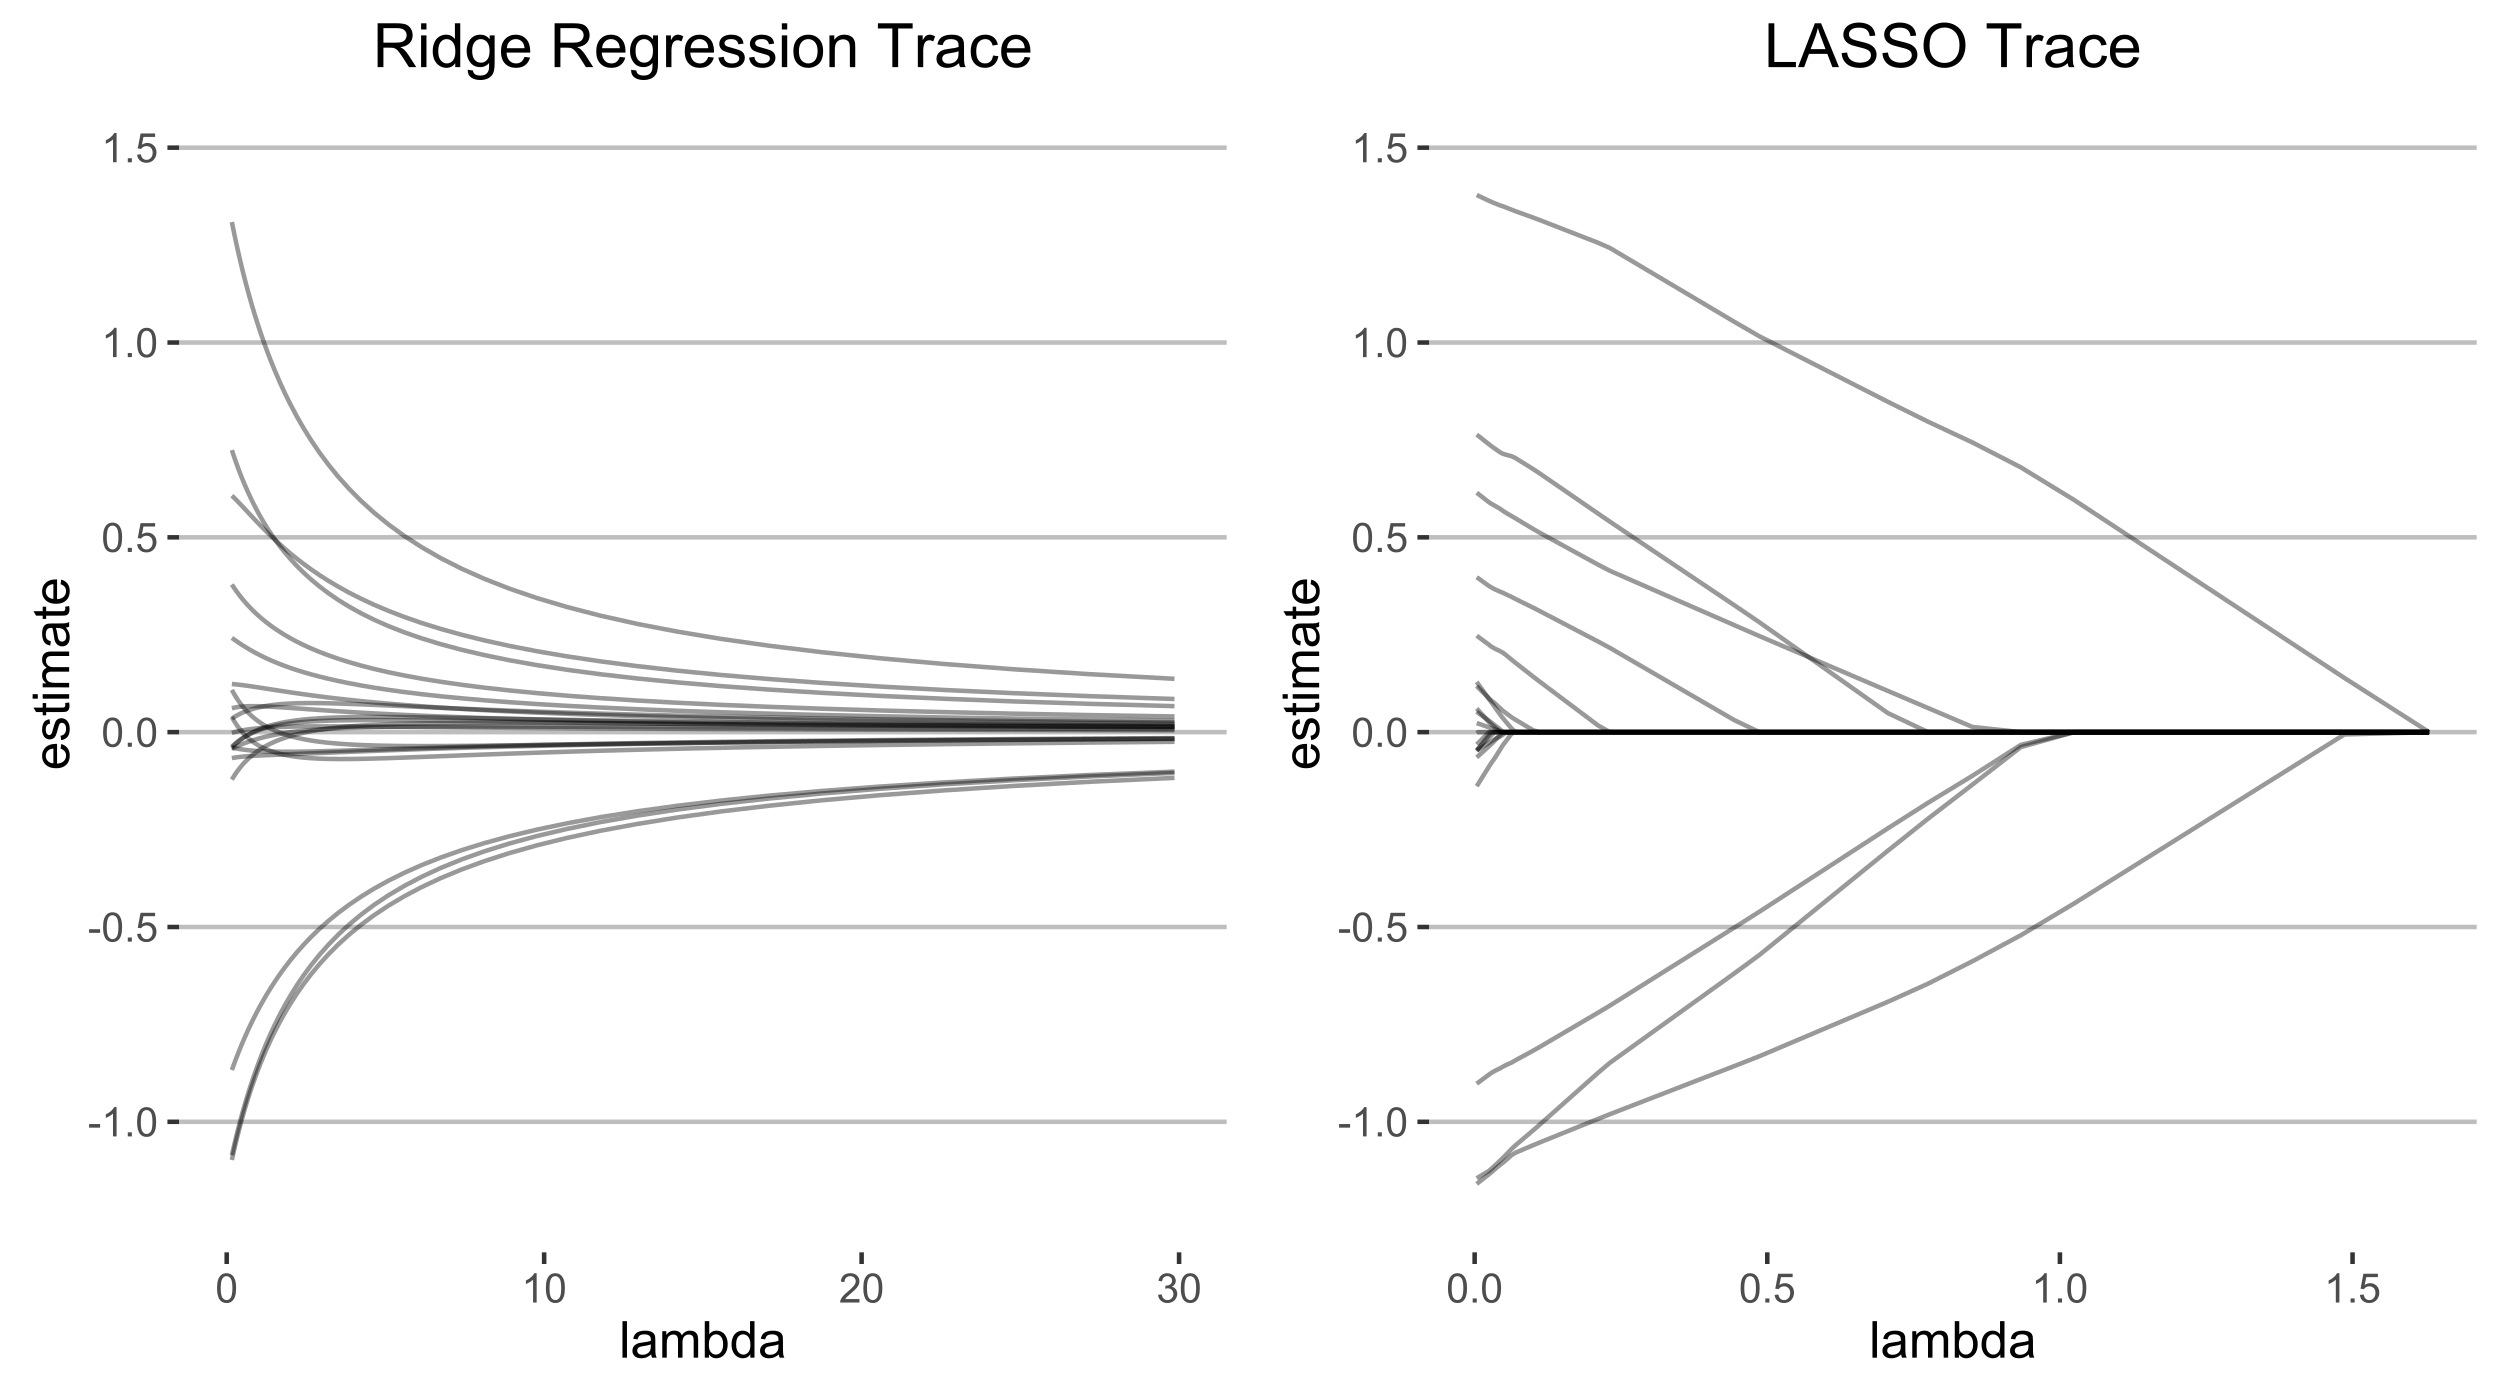 <?xml version="1.0" encoding="UTF-8"?>
<svg xmlns="http://www.w3.org/2000/svg" xmlns:xlink="http://www.w3.org/1999/xlink" width="588pt" height="327pt" viewBox="0 0 588 327" version="1.1">
<defs>
<g>
<symbol overflow="visible" id="glyph0-0">
<path style="stroke:none;" d="M 0.305 -2.062 L 0.305 -2.91 L 2.898 -2.91 L 2.898 -2.062 Z M 0.305 -2.062 "/>
</symbol>
<symbol overflow="visible" id="glyph0-1">
<path style="stroke:none;" d="M 3.578 0 L 2.734 0 L 2.734 -5.375 C 2.527 -5.18 2.262 -4.988 1.934 -4.793 C 1.602 -4.598 1.305 -4.453 1.047 -4.359 L 1.047 -5.176 C 1.516 -5.395 1.926 -5.664 2.281 -5.98 C 2.633 -6.293 2.883 -6.598 3.031 -6.898 L 3.578 -6.898 Z M 3.578 0 "/>
</symbol>
<symbol overflow="visible" id="glyph0-2">
<path style="stroke:none;" d="M 0.871 0 L 0.871 -0.961 L 1.832 -0.961 L 1.832 0 Z M 0.871 0 "/>
</symbol>
<symbol overflow="visible" id="glyph0-3">
<path style="stroke:none;" d="M 0.398 -3.391 C 0.398 -4.199 0.48 -4.852 0.648 -5.352 C 0.812 -5.844 1.062 -6.227 1.395 -6.496 C 1.723 -6.762 2.137 -6.895 2.641 -6.898 C 3.004 -6.895 3.328 -6.82 3.609 -6.676 C 3.887 -6.523 4.113 -6.312 4.297 -6.035 C 4.477 -5.754 4.621 -5.41 4.723 -5.012 C 4.824 -4.605 4.875 -4.066 4.879 -3.391 C 4.875 -2.582 4.793 -1.93 4.629 -1.438 C 4.465 -0.938 4.215 -0.555 3.887 -0.289 C 3.555 -0.016 3.141 0.117 2.641 0.117 C 1.973 0.117 1.453 -0.117 1.078 -0.594 C 0.625 -1.164 0.398 -2.098 0.398 -3.391 Z M 1.266 -3.391 C 1.266 -2.258 1.395 -1.508 1.66 -1.137 C 1.922 -0.762 2.25 -0.574 2.641 -0.578 C 3.023 -0.574 3.348 -0.762 3.613 -1.141 C 3.875 -1.512 4.008 -2.262 4.012 -3.391 C 4.008 -4.52 3.875 -5.27 3.613 -5.645 C 3.348 -6.012 3.02 -6.199 2.629 -6.203 C 2.238 -6.199 1.93 -6.035 1.703 -5.711 C 1.41 -5.289 1.266 -4.516 1.266 -3.391 Z M 1.266 -3.391 "/>
</symbol>
<symbol overflow="visible" id="glyph0-4">
<path style="stroke:none;" d="M 0.398 -1.801 L 1.285 -1.875 C 1.348 -1.441 1.5 -1.117 1.742 -0.902 C 1.977 -0.684 2.266 -0.574 2.605 -0.578 C 3.008 -0.574 3.352 -0.727 3.637 -1.035 C 3.914 -1.34 4.055 -1.746 4.059 -2.254 C 4.055 -2.734 3.918 -3.113 3.652 -3.395 C 3.379 -3.668 3.027 -3.809 2.594 -3.812 C 2.316 -3.809 2.07 -3.746 1.855 -3.625 C 1.633 -3.5 1.461 -3.34 1.34 -3.145 L 0.547 -3.25 L 1.215 -6.777 L 4.633 -6.777 L 4.633 -5.973 L 1.891 -5.973 L 1.52 -4.125 C 1.926 -4.41 2.359 -4.551 2.816 -4.555 C 3.414 -4.551 3.922 -4.344 4.336 -3.93 C 4.746 -3.512 4.949 -2.977 4.953 -2.328 C 4.949 -1.703 4.77 -1.168 4.41 -0.719 C 3.969 -0.16 3.367 0.117 2.605 0.117 C 1.977 0.117 1.465 -0.055 1.074 -0.406 C 0.676 -0.754 0.453 -1.219 0.398 -1.801 Z M 0.398 -1.801 "/>
</symbol>
<symbol overflow="visible" id="glyph0-5">
<path style="stroke:none;" d="M 4.832 -0.812 L 4.832 0 L 0.289 0 C 0.281 -0.203 0.316 -0.398 0.391 -0.586 C 0.504 -0.895 0.688 -1.199 0.945 -1.5 C 1.195 -1.797 1.562 -2.141 2.047 -2.539 C 2.789 -3.148 3.297 -3.637 3.562 -3.996 C 3.824 -4.352 3.953 -4.688 3.957 -5.012 C 3.953 -5.34 3.836 -5.621 3.598 -5.855 C 3.355 -6.082 3.043 -6.199 2.664 -6.203 C 2.254 -6.199 1.93 -6.078 1.688 -5.836 C 1.441 -5.59 1.316 -5.25 1.316 -4.824 L 0.449 -4.914 C 0.508 -5.559 0.73 -6.051 1.121 -6.391 C 1.504 -6.727 2.023 -6.895 2.68 -6.898 C 3.336 -6.895 3.859 -6.715 4.246 -6.352 C 4.629 -5.984 4.82 -5.531 4.824 -4.992 C 4.82 -4.715 4.766 -4.441 4.652 -4.18 C 4.539 -3.91 4.352 -3.633 4.094 -3.34 C 3.832 -3.047 3.398 -2.645 2.793 -2.133 C 2.285 -1.707 1.961 -1.418 1.816 -1.266 C 1.672 -1.113 1.551 -0.961 1.461 -0.812 Z M 4.832 -0.812 "/>
</symbol>
<symbol overflow="visible" id="glyph0-6">
<path style="stroke:none;" d="M 0.402 -1.812 L 1.246 -1.926 C 1.34 -1.445 1.504 -1.102 1.738 -0.895 C 1.969 -0.68 2.254 -0.574 2.594 -0.578 C 2.988 -0.574 3.324 -0.711 3.598 -0.988 C 3.871 -1.262 4.008 -1.602 4.008 -2.012 C 4.008 -2.395 3.879 -2.715 3.629 -2.969 C 3.371 -3.219 3.051 -3.344 2.664 -3.348 C 2.5 -3.344 2.301 -3.312 2.066 -3.254 L 2.16 -3.992 C 2.215 -3.984 2.262 -3.984 2.297 -3.984 C 2.656 -3.984 2.977 -4.078 3.266 -4.266 C 3.551 -4.453 3.695 -4.742 3.699 -5.133 C 3.695 -5.441 3.59 -5.695 3.383 -5.902 C 3.172 -6.102 2.902 -6.203 2.574 -6.207 C 2.242 -6.203 1.969 -6.102 1.754 -5.895 C 1.531 -5.688 1.391 -5.379 1.332 -4.969 L 0.488 -5.117 C 0.586 -5.68 0.82 -6.121 1.188 -6.434 C 1.551 -6.742 2.008 -6.895 2.555 -6.898 C 2.93 -6.895 3.273 -6.816 3.59 -6.656 C 3.902 -6.496 4.145 -6.277 4.312 -6 C 4.48 -5.719 4.562 -5.422 4.566 -5.113 C 4.562 -4.812 4.484 -4.543 4.324 -4.301 C 4.164 -4.059 3.926 -3.863 3.617 -3.723 C 4.02 -3.625 4.336 -3.43 4.562 -3.137 C 4.785 -2.84 4.898 -2.473 4.902 -2.031 C 4.898 -1.426 4.68 -0.918 4.246 -0.504 C 3.805 -0.09 3.25 0.117 2.586 0.121 C 1.98 0.117 1.48 -0.059 1.086 -0.418 C 0.684 -0.773 0.457 -1.238 0.402 -1.812 Z M 0.402 -1.812 "/>
</symbol>
<symbol overflow="visible" id="glyph1-0">
<path style="stroke:none;" d="M 0.766 0 L 0.766 -8.59 L 1.82 -8.59 L 1.82 0 Z M 0.766 0 "/>
</symbol>
<symbol overflow="visible" id="glyph1-1">
<path style="stroke:none;" d="M 4.852 -0.766 C 4.461 -0.434 4.082 -0.199 3.723 -0.062 C 3.355 0.074 2.969 0.141 2.562 0.141 C 1.875 0.141 1.352 -0.023 0.984 -0.359 C 0.617 -0.688 0.434 -1.117 0.434 -1.641 C 0.434 -1.945 0.5 -2.223 0.641 -2.473 C 0.777 -2.723 0.961 -2.926 1.188 -3.082 C 1.41 -3.234 1.664 -3.348 1.945 -3.43 C 2.152 -3.477 2.465 -3.531 2.883 -3.586 C 3.734 -3.688 4.359 -3.809 4.766 -3.949 C 4.766 -4.09 4.77 -4.18 4.77 -4.227 C 4.77 -4.648 4.668 -4.953 4.469 -5.133 C 4.199 -5.371 3.801 -5.488 3.27 -5.492 C 2.77 -5.488 2.402 -5.402 2.168 -5.23 C 1.934 -5.055 1.758 -4.746 1.648 -4.305 L 0.617 -4.445 C 0.707 -4.887 0.863 -5.242 1.078 -5.516 C 1.289 -5.781 1.598 -5.992 2.008 -6.141 C 2.41 -6.289 2.883 -6.363 3.422 -6.363 C 3.953 -6.363 4.383 -6.301 4.715 -6.176 C 5.047 -6.051 5.293 -5.891 5.449 -5.703 C 5.605 -5.512 5.715 -5.273 5.777 -4.984 C 5.809 -4.805 5.824 -4.48 5.828 -4.016 L 5.828 -2.609 C 5.824 -1.625 5.848 -1.004 5.895 -0.746 C 5.941 -0.484 6.031 -0.238 6.164 0 L 5.062 0 C 4.953 -0.219 4.883 -0.473 4.852 -0.766 Z M 4.766 -3.125 C 4.375 -2.965 3.801 -2.832 3.039 -2.727 C 2.605 -2.66 2.301 -2.59 2.121 -2.516 C 1.941 -2.434 1.801 -2.32 1.703 -2.172 C 1.605 -2.02 1.559 -1.852 1.559 -1.672 C 1.559 -1.387 1.664 -1.152 1.875 -0.969 C 2.086 -0.777 2.398 -0.684 2.812 -0.688 C 3.219 -0.684 3.578 -0.773 3.895 -0.953 C 4.211 -1.129 4.445 -1.371 4.594 -1.68 C 4.707 -1.918 4.762 -2.27 4.766 -2.734 Z M 4.766 -3.125 "/>
</symbol>
<symbol overflow="visible" id="glyph1-2">
<path style="stroke:none;" d="M 0.789 0 L 0.789 -6.223 L 1.734 -6.223 L 1.734 -5.352 C 1.93 -5.648 2.188 -5.895 2.512 -6.082 C 2.836 -6.27 3.207 -6.363 3.621 -6.363 C 4.082 -6.363 4.457 -6.266 4.754 -6.074 C 5.043 -5.883 5.254 -5.617 5.379 -5.273 C 5.871 -6 6.512 -6.363 7.301 -6.363 C 7.918 -6.363 8.391 -6.191 8.723 -5.848 C 9.055 -5.504 9.223 -4.977 9.223 -4.273 L 9.223 0 L 8.172 0 L 8.172 -3.922 C 8.168 -4.34 8.133 -4.645 8.07 -4.832 C 8 -5.016 7.879 -5.164 7.699 -5.277 C 7.52 -5.391 7.309 -5.449 7.066 -5.449 C 6.629 -5.449 6.266 -5.301 5.977 -5.012 C 5.688 -4.719 5.543 -4.254 5.543 -3.617 L 5.543 0 L 4.488 0 L 4.488 -4.043 C 4.488 -4.512 4.402 -4.863 4.23 -5.098 C 4.059 -5.332 3.777 -5.449 3.387 -5.449 C 3.09 -5.449 2.812 -5.371 2.562 -5.215 C 2.309 -5.059 2.129 -4.828 2.016 -4.527 C 1.898 -4.227 1.84 -3.793 1.844 -3.227 L 1.844 0 Z M 0.789 0 "/>
</symbol>
<symbol overflow="visible" id="glyph1-3">
<path style="stroke:none;" d="M 1.766 0 L 0.785 0 L 0.785 -8.59 L 1.84 -8.59 L 1.84 -5.523 C 2.285 -6.082 2.852 -6.363 3.547 -6.363 C 3.922 -6.363 4.285 -6.285 4.629 -6.129 C 4.973 -5.973 5.254 -5.754 5.473 -5.48 C 5.691 -5.199 5.863 -4.863 5.992 -4.469 C 6.113 -4.074 6.176 -3.652 6.18 -3.203 C 6.176 -2.137 5.914 -1.312 5.391 -0.73 C 4.863 -0.148 4.23 0.141 3.492 0.141 C 2.758 0.141 2.18 -0.164 1.766 -0.781 Z M 1.75 -3.156 C 1.746 -2.41 1.848 -1.871 2.055 -1.539 C 2.387 -0.996 2.836 -0.727 3.406 -0.727 C 3.859 -0.727 4.258 -0.926 4.598 -1.328 C 4.93 -1.727 5.098 -2.324 5.102 -3.117 C 5.098 -3.93 4.938 -4.527 4.617 -4.914 C 4.297 -5.301 3.906 -5.496 3.453 -5.496 C 2.984 -5.496 2.586 -5.293 2.254 -4.895 C 1.914 -4.492 1.746 -3.914 1.75 -3.156 Z M 1.75 -3.156 "/>
</symbol>
<symbol overflow="visible" id="glyph1-4">
<path style="stroke:none;" d="M 4.828 0 L 4.828 -0.785 C 4.43 -0.168 3.848 0.141 3.086 0.141 C 2.59 0.141 2.133 0.004 1.719 -0.27 C 1.297 -0.543 0.977 -0.922 0.75 -1.414 C 0.523 -1.898 0.41 -2.465 0.41 -3.105 C 0.41 -3.727 0.512 -4.289 0.719 -4.797 C 0.926 -5.301 1.238 -5.688 1.652 -5.957 C 2.066 -6.227 2.527 -6.363 3.039 -6.363 C 3.41 -6.363 3.746 -6.281 4.043 -6.125 C 4.336 -5.965 4.574 -5.762 4.758 -5.508 L 4.758 -8.59 L 5.805 -8.59 L 5.805 0 Z M 1.492 -3.105 C 1.488 -2.309 1.656 -1.711 1.996 -1.316 C 2.328 -0.922 2.727 -0.727 3.188 -0.727 C 3.648 -0.727 4.039 -0.914 4.359 -1.293 C 4.68 -1.668 4.84 -2.242 4.844 -3.016 C 4.84 -3.867 4.676 -4.492 4.352 -4.895 C 4.02 -5.289 3.617 -5.488 3.141 -5.492 C 2.672 -5.488 2.277 -5.297 1.965 -4.918 C 1.645 -4.531 1.488 -3.93 1.492 -3.105 Z M 1.492 -3.105 "/>
</symbol>
<symbol overflow="visible" id="glyph2-0">
<path style="stroke:none;" d="M -2.004 -5.051 L -1.867 -6.141 C -1.23 -5.969 -0.738 -5.648 -0.387 -5.184 C -0.035 -4.719 0.141 -4.125 0.141 -3.406 C 0.141 -2.492 -0.137 -1.77 -0.699 -1.238 C -1.254 -0.703 -2.043 -0.438 -3.059 -0.441 C -4.105 -0.438 -4.918 -0.707 -5.496 -1.25 C -6.074 -1.785 -6.363 -2.484 -6.363 -3.348 C -6.363 -4.176 -6.078 -4.855 -5.512 -5.383 C -4.945 -5.91 -4.148 -6.176 -3.121 -6.176 C -3.055 -6.176 -2.961 -6.172 -2.84 -6.172 L -2.844 -1.531 C -2.156 -1.566 -1.633 -1.762 -1.27 -2.109 C -0.906 -2.457 -0.727 -2.891 -0.727 -3.41 C -0.727 -3.797 -0.828 -4.125 -1.031 -4.402 C -1.234 -4.672 -1.559 -4.891 -2.004 -5.051 Z M -3.711 -1.59 L -3.707 -5.062 C -4.227 -5.016 -4.621 -4.883 -4.887 -4.664 C -5.293 -4.328 -5.496 -3.891 -5.496 -3.359 C -5.496 -2.871 -5.332 -2.465 -5.008 -2.137 C -4.684 -1.805 -4.25 -1.621 -3.711 -1.59 Z M -3.711 -1.59 "/>
</symbol>
<symbol overflow="visible" id="glyph2-1">
<path style="stroke:none;" d="M -1.859 -0.371 L -2.023 -1.414 C -1.602 -1.469 -1.281 -1.633 -1.059 -1.902 C -0.836 -2.168 -0.727 -2.543 -0.727 -3.023 C -0.727 -3.508 -0.824 -3.867 -1.02 -4.102 C -1.215 -4.336 -1.445 -4.453 -1.715 -4.453 C -1.953 -4.453 -2.141 -4.348 -2.277 -4.141 C -2.367 -3.996 -2.488 -3.637 -2.637 -3.062 C -2.832 -2.289 -3 -1.754 -3.145 -1.457 C -3.285 -1.156 -3.48 -0.93 -3.734 -0.777 C -3.984 -0.621 -4.266 -0.543 -4.57 -0.547 C -4.844 -0.543 -5.098 -0.605 -5.34 -0.734 C -5.574 -0.859 -5.773 -1.035 -5.93 -1.254 C -6.047 -1.418 -6.148 -1.641 -6.234 -1.926 C -6.32 -2.207 -6.363 -2.512 -6.363 -2.836 C -6.363 -3.324 -6.293 -3.75 -6.152 -4.121 C -6.012 -4.488 -5.82 -4.762 -5.578 -4.938 C -5.336 -5.113 -5.016 -5.234 -4.617 -5.305 L -4.477 -4.273 C -4.797 -4.223 -5.047 -4.086 -5.227 -3.863 C -5.406 -3.637 -5.496 -3.32 -5.496 -2.914 C -5.496 -2.426 -5.414 -2.082 -5.254 -1.875 C -5.094 -1.668 -4.906 -1.562 -4.695 -1.566 C -4.555 -1.562 -4.434 -1.605 -4.324 -1.695 C -4.211 -1.777 -4.117 -1.914 -4.043 -2.098 C -4.004 -2.203 -3.914 -2.512 -3.773 -3.031 C -3.57 -3.773 -3.406 -4.293 -3.281 -4.59 C -3.156 -4.879 -2.973 -5.113 -2.73 -5.285 C -2.488 -5.453 -2.188 -5.535 -1.828 -5.539 C -1.477 -5.535 -1.145 -5.434 -0.832 -5.23 C -0.52 -5.023 -0.277 -4.727 -0.113 -4.34 C 0.059 -3.953 0.141 -3.516 0.141 -3.031 C 0.141 -2.219 -0.027 -1.602 -0.363 -1.18 C -0.699 -0.754 -1.195 -0.484 -1.859 -0.371 Z M -1.859 -0.371 "/>
</symbol>
<symbol overflow="visible" id="glyph2-2">
<path style="stroke:none;" d="M -0.941 -3.094 L -0.012 -3.246 C 0.051 -2.949 0.082 -2.684 0.082 -2.449 C 0.082 -2.066 0.023 -1.77 -0.098 -1.559 C -0.219 -1.348 -0.379 -1.199 -0.574 -1.113 C -0.77 -1.027 -1.184 -0.984 -1.82 -0.984 L -5.402 -0.984 L -5.402 -0.211 L -6.223 -0.211 L -6.223 -0.984 L -7.766 -0.984 L -8.398 -2.035 L -6.223 -2.035 L -6.223 -3.094 L -5.402 -3.094 L -5.402 -2.035 L -1.762 -2.031 C -1.461 -2.027 -1.27 -2.047 -1.184 -2.086 C -1.098 -2.125 -1.027 -2.184 -0.977 -2.27 C -0.926 -2.352 -0.902 -2.473 -0.902 -2.633 C -0.902 -2.742 -0.914 -2.898 -0.941 -3.094 Z M -0.941 -3.094 "/>
</symbol>
<symbol overflow="visible" id="glyph2-3">
<path style="stroke:none;" d="M -7.375 -0.797 L -8.59 -0.797 L -8.59 -1.852 L -7.375 -1.852 Z M 0 -0.797 L -6.223 -0.797 L -6.223 -1.852 L 0 -1.852 Z M 0 -0.797 "/>
</symbol>
<symbol overflow="visible" id="glyph2-4">
<path style="stroke:none;" d="M 0 -0.789 L -6.223 -0.793 L -6.223 -1.734 L -5.352 -1.734 C -5.648 -1.93 -5.895 -2.188 -6.082 -2.512 C -6.27 -2.836 -6.363 -3.207 -6.363 -3.621 C -6.363 -4.082 -6.266 -4.457 -6.074 -4.754 C -5.883 -5.043 -5.617 -5.254 -5.273 -5.379 C -6 -5.871 -6.363 -6.512 -6.363 -7.301 C -6.363 -7.918 -6.191 -8.391 -5.848 -8.723 C -5.504 -9.055 -4.977 -9.223 -4.27 -9.223 L 0 -9.223 L 0 -8.172 L -3.918 -8.172 C -4.336 -8.168 -4.641 -8.133 -4.828 -8.07 C -5.016 -8 -5.164 -7.879 -5.277 -7.699 C -5.391 -7.52 -5.449 -7.309 -5.449 -7.066 C -5.449 -6.629 -5.301 -6.266 -5.012 -5.977 C -4.719 -5.688 -4.254 -5.543 -3.613 -5.543 L 0 -5.543 L 0 -4.488 L -4.043 -4.488 C -4.512 -4.488 -4.863 -4.402 -5.098 -4.23 C -5.332 -4.059 -5.449 -3.777 -5.449 -3.387 C -5.449 -3.09 -5.371 -2.812 -5.215 -2.562 C -5.059 -2.309 -4.828 -2.129 -4.527 -2.016 C -4.227 -1.902 -3.793 -1.844 -3.227 -1.848 L 0 -1.844 Z M 0 -0.789 "/>
</symbol>
<symbol overflow="visible" id="glyph2-5">
<path style="stroke:none;" d="M -0.766 -4.852 C -0.434 -4.461 -0.199 -4.082 -0.062 -3.723 C 0.074 -3.355 0.141 -2.969 0.141 -2.562 C 0.141 -1.875 -0.023 -1.352 -0.359 -0.984 C -0.688 -0.617 -1.117 -0.434 -1.641 -0.434 C -1.945 -0.434 -2.223 -0.5 -2.473 -0.641 C -2.723 -0.777 -2.926 -0.961 -3.082 -1.188 C -3.234 -1.41 -3.348 -1.664 -3.43 -1.945 C -3.477 -2.152 -3.531 -2.465 -3.586 -2.883 C -3.688 -3.734 -3.809 -4.359 -3.949 -4.766 C -4.09 -4.766 -4.18 -4.77 -4.227 -4.77 C -4.648 -4.77 -4.953 -4.668 -5.133 -4.469 C -5.371 -4.199 -5.488 -3.801 -5.492 -3.27 C -5.488 -2.773 -5.402 -2.406 -5.23 -2.172 C -5.055 -1.934 -4.746 -1.758 -4.305 -1.648 L -4.445 -0.617 C -4.887 -0.707 -5.242 -0.863 -5.516 -1.078 C -5.781 -1.293 -5.992 -1.602 -6.141 -2.012 C -6.289 -2.414 -6.363 -2.887 -6.363 -3.422 C -6.363 -3.953 -6.301 -4.383 -6.176 -4.715 C -6.051 -5.047 -5.891 -5.293 -5.703 -5.449 C -5.512 -5.605 -5.273 -5.715 -4.984 -5.777 C -4.805 -5.809 -4.48 -5.824 -4.016 -5.828 L -2.605 -5.828 C -1.625 -5.824 -1.004 -5.848 -0.746 -5.895 C -0.48 -5.941 -0.234 -6.031 0 -6.164 L 0 -5.062 C -0.219 -4.953 -0.473 -4.883 -0.766 -4.852 Z M -3.121 -4.766 C -2.961 -4.375 -2.828 -3.801 -2.727 -3.039 C -2.66 -2.605 -2.59 -2.301 -2.516 -2.121 C -2.434 -1.941 -2.32 -1.801 -2.172 -1.703 C -2.02 -1.605 -1.852 -1.559 -1.672 -1.559 C -1.387 -1.559 -1.152 -1.664 -0.965 -1.875 C -0.773 -2.086 -0.68 -2.398 -0.684 -2.812 C -0.68 -3.219 -0.77 -3.578 -0.949 -3.895 C -1.129 -4.211 -1.371 -4.445 -1.68 -4.594 C -1.918 -4.707 -2.27 -4.762 -2.734 -4.766 Z M -3.121 -4.766 "/>
</symbol>
<symbol overflow="visible" id="glyph3-0">
<path style="stroke:none;" d="M 1.133 0 L 1.133 -10.309 L 5.703 -10.309 C 6.617 -10.305 7.316 -10.215 7.797 -10.031 C 8.273 -9.844 8.656 -9.516 8.941 -9.051 C 9.227 -8.578 9.367 -8.059 9.371 -7.496 C 9.367 -6.762 9.133 -6.145 8.66 -5.645 C 8.188 -5.141 7.457 -4.824 6.469 -4.691 C 6.828 -4.516 7.102 -4.344 7.293 -4.176 C 7.688 -3.809 8.062 -3.352 8.422 -2.805 L 10.215 0 L 8.5 0 L 7.137 -2.145 C 6.738 -2.762 6.41 -3.234 6.152 -3.566 C 5.895 -3.891 5.66 -4.121 5.457 -4.254 C 5.25 -4.383 5.043 -4.473 4.836 -4.527 C 4.68 -4.559 4.43 -4.574 4.078 -4.578 L 2.496 -4.578 L 2.496 0 Z M 2.496 -5.758 L 5.43 -5.758 C 6.051 -5.754 6.539 -5.816 6.891 -5.949 C 7.242 -6.074 7.508 -6.281 7.691 -6.57 C 7.871 -6.852 7.961 -7.16 7.965 -7.496 C 7.961 -7.98 7.785 -8.383 7.434 -8.695 C 7.078 -9.008 6.52 -9.164 5.758 -9.168 L 2.496 -9.168 Z M 2.496 -5.758 "/>
</symbol>
<symbol overflow="visible" id="glyph3-1">
<path style="stroke:none;" d="M 0.957 -8.852 L 0.957 -10.309 L 2.223 -10.309 L 2.223 -8.852 Z M 0.957 0 L 0.957 -7.469 L 2.223 -7.469 L 2.223 0 Z M 0.957 0 "/>
</symbol>
<symbol overflow="visible" id="glyph3-2">
<path style="stroke:none;" d="M 5.793 0 L 5.793 -0.941 C 5.316 -0.203 4.621 0.164 3.707 0.168 C 3.109 0.164 2.562 0.004 2.062 -0.324 C 1.562 -0.648 1.176 -1.109 0.902 -1.699 C 0.629 -2.285 0.492 -2.961 0.492 -3.727 C 0.492 -4.469 0.613 -5.145 0.863 -5.754 C 1.109 -6.359 1.484 -6.824 1.98 -7.148 C 2.477 -7.473 3.031 -7.633 3.648 -7.637 C 4.098 -7.633 4.5 -7.539 4.852 -7.352 C 5.203 -7.16 5.488 -6.914 5.711 -6.609 L 5.711 -10.309 L 6.969 -10.309 L 6.969 0 Z M 1.793 -3.727 C 1.793 -2.77 1.992 -2.055 2.398 -1.582 C 2.797 -1.105 3.273 -0.867 3.824 -0.871 C 4.375 -0.867 4.844 -1.094 5.234 -1.551 C 5.617 -2 5.812 -2.691 5.816 -3.621 C 5.812 -4.641 5.613 -5.391 5.223 -5.871 C 4.824 -6.348 4.34 -6.586 3.77 -6.59 C 3.203 -6.586 2.734 -6.355 2.359 -5.898 C 1.98 -5.438 1.793 -4.715 1.793 -3.727 Z M 1.793 -3.727 "/>
</symbol>
<symbol overflow="visible" id="glyph3-3">
<path style="stroke:none;" d="M 0.719 0.617 L 1.949 0.801 C 1.996 1.18 2.137 1.457 2.375 1.633 C 2.688 1.863 3.117 1.98 3.664 1.984 C 4.246 1.98 4.699 1.863 5.02 1.633 C 5.336 1.395 5.551 1.066 5.668 0.648 C 5.73 0.387 5.762 -0.152 5.758 -0.977 C 5.203 -0.324 4.516 0 3.691 0 C 2.664 0 1.867 -0.367 1.309 -1.109 C 0.742 -1.848 0.461 -2.738 0.465 -3.777 C 0.461 -4.484 0.59 -5.141 0.852 -5.746 C 1.105 -6.348 1.48 -6.812 1.973 -7.145 C 2.461 -7.469 3.035 -7.633 3.699 -7.637 C 4.574 -7.633 5.301 -7.277 5.879 -6.566 L 5.879 -7.469 L 7.047 -7.469 L 7.047 -1.012 C 7.043 0.148 6.926 0.969 6.691 1.457 C 6.453 1.941 6.078 2.324 5.566 2.609 C 5.051 2.887 4.418 3.027 3.672 3.031 C 2.777 3.027 2.059 2.828 1.512 2.43 C 0.961 2.027 0.695 1.422 0.719 0.617 Z M 1.766 -3.867 C 1.762 -2.887 1.957 -2.172 2.348 -1.723 C 2.734 -1.27 3.223 -1.043 3.812 -1.047 C 4.391 -1.043 4.879 -1.266 5.273 -1.719 C 5.664 -2.164 5.859 -2.867 5.863 -3.824 C 5.859 -4.734 5.656 -5.422 5.254 -5.891 C 4.848 -6.352 4.359 -6.586 3.789 -6.59 C 3.223 -6.586 2.746 -6.355 2.355 -5.902 C 1.961 -5.441 1.762 -4.766 1.766 -3.867 Z M 1.766 -3.867 "/>
</symbol>
<symbol overflow="visible" id="glyph3-4">
<path style="stroke:none;" d="M 6.062 -2.406 L 7.367 -2.242 C 7.156 -1.477 6.777 -0.883 6.223 -0.465 C 5.664 -0.043 4.949 0.164 4.086 0.168 C 2.988 0.164 2.121 -0.168 1.484 -0.84 C 0.844 -1.508 0.527 -2.453 0.527 -3.672 C 0.527 -4.926 0.848 -5.898 1.496 -6.594 C 2.141 -7.285 2.98 -7.633 4.016 -7.637 C 5.008 -7.633 5.824 -7.293 6.461 -6.617 C 7.09 -5.934 7.406 -4.977 7.41 -3.746 C 7.406 -3.668 7.402 -3.559 7.402 -3.41 L 1.836 -3.41 C 1.879 -2.59 2.113 -1.961 2.531 -1.523 C 2.945 -1.086 3.465 -0.867 4.094 -0.871 C 4.555 -0.867 4.949 -0.988 5.281 -1.234 C 5.605 -1.477 5.867 -1.867 6.062 -2.406 Z M 1.906 -4.449 L 6.074 -4.449 C 6.016 -5.074 5.855 -5.547 5.598 -5.863 C 5.191 -6.348 4.668 -6.59 4.027 -6.594 C 3.441 -6.59 2.953 -6.398 2.562 -6.012 C 2.164 -5.621 1.945 -5.098 1.906 -4.449 Z M 1.906 -4.449 "/>
</symbol>
<symbol overflow="visible" id="glyph3-5">
<path style="stroke:none;" d=""/>
</symbol>
<symbol overflow="visible" id="glyph3-6">
<path style="stroke:none;" d="M 0.934 0 L 0.934 -7.469 L 2.074 -7.469 L 2.074 -6.336 C 2.363 -6.859 2.629 -7.211 2.879 -7.383 C 3.121 -7.551 3.395 -7.633 3.691 -7.637 C 4.117 -7.633 4.551 -7.496 4.992 -7.227 L 4.555 -6.055 C 4.242 -6.234 3.934 -6.328 3.629 -6.328 C 3.348 -6.328 3.102 -6.242 2.883 -6.078 C 2.66 -5.906 2.5 -5.676 2.41 -5.387 C 2.266 -4.934 2.195 -4.441 2.199 -3.91 L 2.199 0 Z M 0.934 0 "/>
</symbol>
<symbol overflow="visible" id="glyph3-7">
<path style="stroke:none;" d="M 0.441 -2.23 L 1.695 -2.426 C 1.762 -1.922 1.957 -1.535 2.281 -1.27 C 2.598 -1 3.047 -0.867 3.629 -0.871 C 4.207 -0.867 4.641 -0.984 4.922 -1.227 C 5.203 -1.461 5.344 -1.738 5.344 -2.059 C 5.344 -2.34 5.219 -2.566 4.973 -2.734 C 4.797 -2.844 4.363 -2.988 3.676 -3.164 C 2.746 -3.398 2.105 -3.598 1.746 -3.77 C 1.387 -3.938 1.113 -4.176 0.93 -4.48 C 0.742 -4.781 0.648 -5.117 0.652 -5.484 C 0.648 -5.816 0.727 -6.125 0.879 -6.41 C 1.031 -6.691 1.238 -6.926 1.504 -7.117 C 1.699 -7.258 1.969 -7.379 2.309 -7.484 C 2.648 -7.582 3.012 -7.633 3.402 -7.637 C 3.984 -7.633 4.5 -7.551 4.945 -7.383 C 5.387 -7.211 5.711 -6.98 5.926 -6.695 C 6.133 -6.406 6.281 -6.02 6.363 -5.539 L 5.125 -5.371 C 5.066 -5.754 4.902 -6.055 4.637 -6.27 C 4.363 -6.484 3.984 -6.59 3.496 -6.594 C 2.91 -6.59 2.496 -6.496 2.25 -6.305 C 2 -6.113 1.875 -5.887 1.879 -5.633 C 1.875 -5.465 1.926 -5.316 2.031 -5.188 C 2.133 -5.047 2.293 -4.938 2.516 -4.852 C 2.641 -4.805 3.016 -4.695 3.637 -4.527 C 4.527 -4.285 5.152 -4.09 5.508 -3.938 C 5.859 -3.785 6.137 -3.562 6.34 -3.273 C 6.543 -2.98 6.645 -2.621 6.645 -2.195 C 6.645 -1.77 6.52 -1.371 6.273 -1 C 6.027 -0.625 5.672 -0.336 5.211 -0.137 C 4.742 0.066 4.219 0.164 3.637 0.168 C 2.664 0.164 1.922 -0.035 1.414 -0.434 C 0.902 -0.836 0.578 -1.434 0.441 -2.23 Z M 0.441 -2.23 "/>
</symbol>
<symbol overflow="visible" id="glyph3-8">
<path style="stroke:none;" d="M 0.477 -3.734 C 0.473 -5.113 0.859 -6.137 1.633 -6.805 C 2.27 -7.355 3.051 -7.633 3.98 -7.637 C 5.004 -7.633 5.844 -7.297 6.496 -6.625 C 7.145 -5.949 7.469 -5.02 7.473 -3.84 C 7.469 -2.875 7.324 -2.121 7.039 -1.57 C 6.75 -1.02 6.332 -0.59 5.781 -0.289 C 5.23 0.016 4.629 0.164 3.98 0.168 C 2.93 0.164 2.086 -0.168 1.441 -0.836 C 0.797 -1.504 0.473 -2.469 0.477 -3.734 Z M 1.777 -3.734 C 1.773 -2.773 1.984 -2.059 2.402 -1.586 C 2.82 -1.105 3.344 -0.867 3.98 -0.871 C 4.605 -0.867 5.129 -1.105 5.547 -1.586 C 5.961 -2.062 6.168 -2.793 6.172 -3.777 C 6.168 -4.695 5.961 -5.395 5.543 -5.875 C 5.121 -6.348 4.598 -6.586 3.98 -6.59 C 3.344 -6.586 2.82 -6.348 2.402 -5.879 C 1.984 -5.402 1.773 -4.688 1.777 -3.734 Z M 1.777 -3.734 "/>
</symbol>
<symbol overflow="visible" id="glyph3-9">
<path style="stroke:none;" d="M 0.949 0 L 0.949 -7.469 L 2.09 -7.469 L 2.09 -6.406 C 2.633 -7.223 3.426 -7.633 4.465 -7.637 C 4.914 -7.633 5.328 -7.555 5.707 -7.395 C 6.082 -7.23 6.363 -7.016 6.555 -6.758 C 6.738 -6.492 6.867 -6.18 6.945 -5.82 C 6.988 -5.582 7.012 -5.172 7.016 -4.59 L 7.016 0 L 5.75 0 L 5.75 -4.543 C 5.746 -5.055 5.699 -5.441 5.602 -5.699 C 5.504 -5.953 5.328 -6.156 5.078 -6.309 C 4.824 -6.461 4.531 -6.539 4.199 -6.539 C 3.656 -6.539 3.191 -6.367 2.801 -6.023 C 2.41 -5.68 2.215 -5.031 2.215 -4.078 L 2.215 0 Z M 0.949 0 "/>
</symbol>
<symbol overflow="visible" id="glyph3-10">
<path style="stroke:none;" d="M 3.734 0 L 3.734 -9.09 L 0.336 -9.09 L 0.336 -10.309 L 8.508 -10.309 L 8.508 -9.09 L 5.098 -9.09 L 5.098 0 Z M 3.734 0 "/>
</symbol>
<symbol overflow="visible" id="glyph3-11">
<path style="stroke:none;" d="M 5.82 -0.922 C 5.348 -0.52 4.898 -0.238 4.465 -0.078 C 4.031 0.086 3.566 0.164 3.074 0.168 C 2.25 0.164 1.617 -0.035 1.18 -0.434 C 0.734 -0.832 0.516 -1.344 0.52 -1.969 C 0.516 -2.332 0.598 -2.664 0.77 -2.969 C 0.934 -3.27 1.152 -3.512 1.422 -3.699 C 1.691 -3.879 1.996 -4.02 2.336 -4.113 C 2.582 -4.176 2.957 -4.238 3.461 -4.305 C 4.48 -4.422 5.23 -4.566 5.715 -4.738 C 5.715 -4.91 5.719 -5.02 5.723 -5.07 C 5.719 -5.582 5.598 -5.945 5.363 -6.16 C 5.035 -6.441 4.555 -6.586 3.922 -6.59 C 3.324 -6.586 2.887 -6.48 2.605 -6.273 C 2.32 -6.062 2.109 -5.695 1.977 -5.168 L 0.738 -5.336 C 0.848 -5.863 1.031 -6.293 1.293 -6.621 C 1.547 -6.945 1.918 -7.195 2.41 -7.371 C 2.895 -7.547 3.461 -7.633 4.105 -7.637 C 4.742 -7.633 5.262 -7.559 5.66 -7.41 C 6.059 -7.258 6.352 -7.07 6.539 -6.844 C 6.727 -6.617 6.855 -6.328 6.934 -5.984 C 6.973 -5.766 6.996 -5.379 6.996 -4.816 L 6.996 -3.129 C 6.996 -1.949 7.02 -1.203 7.074 -0.895 C 7.125 -0.582 7.234 -0.285 7.398 0 L 6.074 0 C 5.941 -0.262 5.855 -0.566 5.82 -0.922 Z M 5.715 -3.746 C 5.254 -3.555 4.566 -3.398 3.648 -3.27 C 3.125 -3.191 2.758 -3.105 2.543 -3.016 C 2.328 -2.918 2.16 -2.781 2.047 -2.605 C 1.926 -2.422 1.867 -2.223 1.871 -2.004 C 1.867 -1.664 1.996 -1.383 2.254 -1.16 C 2.508 -0.934 2.883 -0.82 3.375 -0.824 C 3.859 -0.82 4.293 -0.926 4.676 -1.141 C 5.055 -1.352 5.332 -1.645 5.512 -2.02 C 5.645 -2.301 5.711 -2.723 5.715 -3.285 Z M 5.715 -3.746 "/>
</symbol>
<symbol overflow="visible" id="glyph3-12">
<path style="stroke:none;" d="M 5.82 -2.734 L 7.066 -2.574 C 6.93 -1.711 6.582 -1.039 6.023 -0.559 C 5.461 -0.074 4.77 0.164 3.957 0.168 C 2.934 0.164 2.113 -0.168 1.492 -0.832 C 0.871 -1.5 0.562 -2.457 0.562 -3.707 C 0.562 -4.508 0.695 -5.211 0.961 -5.82 C 1.227 -6.422 1.633 -6.879 2.184 -7.184 C 2.727 -7.484 3.32 -7.633 3.965 -7.637 C 4.773 -7.633 5.438 -7.43 5.957 -7.02 C 6.469 -6.609 6.797 -6.027 6.945 -5.273 L 5.715 -5.082 C 5.594 -5.582 5.387 -5.961 5.094 -6.215 C 4.793 -6.465 4.434 -6.59 4.016 -6.594 C 3.375 -6.59 2.859 -6.363 2.461 -5.906 C 2.062 -5.449 1.863 -4.727 1.863 -3.742 C 1.863 -2.734 2.055 -2.004 2.438 -1.551 C 2.82 -1.094 3.32 -0.867 3.945 -0.871 C 4.438 -0.867 4.852 -1.02 5.188 -1.328 C 5.516 -1.629 5.727 -2.098 5.82 -2.734 Z M 5.82 -2.734 "/>
</symbol>
<symbol overflow="visible" id="glyph3-13">
<path style="stroke:none;" d="M 1.055 0 L 1.055 -10.309 L 2.418 -10.309 L 2.418 -1.215 L 7.496 -1.215 L 7.496 0 Z M 1.055 0 "/>
</symbol>
<symbol overflow="visible" id="glyph3-14">
<path style="stroke:none;" d="M -0.02 0 L 3.938 -10.309 L 5.406 -10.309 L 9.625 0 L 8.07 0 L 6.871 -3.121 L 2.559 -3.121 L 1.426 0 Z M 2.953 -4.234 L 6.449 -4.234 L 5.371 -7.086 C 5.039 -7.949 4.797 -8.664 4.641 -9.227 C 4.508 -8.562 4.32 -7.906 4.086 -7.258 Z M 2.953 -4.234 "/>
</symbol>
<symbol overflow="visible" id="glyph3-15">
<path style="stroke:none;" d="M 0.648 -3.312 L 1.934 -3.426 C 1.992 -2.906 2.133 -2.484 2.355 -2.156 C 2.578 -1.824 2.922 -1.555 3.395 -1.352 C 3.859 -1.145 4.387 -1.043 4.977 -1.047 C 5.492 -1.043 5.953 -1.121 6.355 -1.277 C 6.75 -1.434 7.047 -1.645 7.246 -1.914 C 7.438 -2.184 7.535 -2.477 7.539 -2.797 C 7.535 -3.117 7.441 -3.402 7.258 -3.645 C 7.066 -3.887 6.758 -4.09 6.328 -4.254 C 6.051 -4.359 5.438 -4.523 4.492 -4.754 C 3.543 -4.98 2.879 -5.195 2.504 -5.398 C 2.008 -5.652 1.641 -5.973 1.402 -6.359 C 1.156 -6.738 1.035 -7.168 1.039 -7.645 C 1.035 -8.16 1.184 -8.645 1.48 -9.102 C 1.773 -9.551 2.207 -9.895 2.777 -10.133 C 3.344 -10.363 3.973 -10.48 4.668 -10.484 C 5.43 -10.48 6.105 -10.359 6.691 -10.113 C 7.273 -9.867 7.719 -9.504 8.035 -9.027 C 8.348 -8.547 8.52 -8.004 8.543 -7.402 L 7.234 -7.305 C 7.16 -7.953 6.922 -8.445 6.52 -8.781 C 6.113 -9.113 5.516 -9.281 4.727 -9.281 C 3.898 -9.281 3.297 -9.129 2.922 -8.828 C 2.543 -8.523 2.355 -8.16 2.355 -7.734 C 2.355 -7.363 2.488 -7.059 2.758 -6.82 C 3.016 -6.578 3.699 -6.332 4.812 -6.086 C 5.918 -5.832 6.68 -5.613 7.094 -5.43 C 7.691 -5.148 8.133 -4.797 8.422 -4.375 C 8.703 -3.949 8.848 -3.461 8.852 -2.91 C 8.848 -2.359 8.691 -1.844 8.379 -1.359 C 8.066 -0.875 7.613 -0.496 7.027 -0.227 C 6.434 0.043 5.773 0.176 5.043 0.176 C 4.105 0.176 3.324 0.043 2.695 -0.23 C 2.062 -0.5 1.566 -0.91 1.211 -1.457 C 0.852 -2 0.664 -2.617 0.648 -3.312 Z M 0.648 -3.312 "/>
</symbol>
<symbol overflow="visible" id="glyph3-16">
<path style="stroke:none;" d="M 0.695 -5.02 C 0.691 -6.727 1.152 -8.066 2.074 -9.039 C 2.992 -10.004 4.176 -10.488 5.633 -10.492 C 6.578 -10.488 7.438 -10.262 8.203 -9.809 C 8.969 -9.352 9.551 -8.715 9.953 -7.906 C 10.352 -7.09 10.551 -6.168 10.555 -5.141 C 10.551 -4.09 10.34 -3.156 9.922 -2.332 C 9.496 -1.508 8.898 -0.883 8.129 -0.461 C 7.352 -0.035 6.52 0.176 5.625 0.176 C 4.652 0.176 3.785 -0.059 3.023 -0.527 C 2.258 -0.996 1.676 -1.633 1.285 -2.445 C 0.887 -3.254 0.691 -4.113 0.695 -5.02 Z M 2.102 -5 C 2.098 -3.754 2.43 -2.777 3.102 -2.062 C 3.766 -1.348 4.605 -0.988 5.617 -0.992 C 6.641 -0.988 7.484 -1.352 8.152 -2.074 C 8.812 -2.793 9.145 -3.816 9.148 -5.148 C 9.145 -5.984 9.004 -6.715 8.723 -7.344 C 8.438 -7.965 8.023 -8.449 7.477 -8.797 C 6.93 -9.141 6.316 -9.316 5.641 -9.316 C 4.672 -9.316 3.84 -8.984 3.145 -8.32 C 2.445 -7.656 2.098 -6.547 2.102 -5 Z M 2.102 -5 "/>
</symbol>
</g>
<clipPath id="clip1">
  <path d="M 0 0 L 295 0 L 295 328 L 0 328 Z M 0 0 "/>
</clipPath>
<clipPath id="clip2">
  <path d="M 42.117 22.363 L 289.52 22.363 L 289.52 295.551 L 42.117 295.551 Z M 42.117 22.363 "/>
</clipPath>
<clipPath id="clip3">
  <path d="M 294 0 L 589 0 L 589 328 L 294 328 Z M 294 0 "/>
</clipPath>
<clipPath id="clip4">
  <path d="M 336.117 22.363 L 583.52 22.363 L 583.52 295.551 L 336.117 295.551 Z M 336.117 22.363 "/>
</clipPath>
</defs>
<g id="surface1">
<rect x="0" y="0" width="588" height="327" style="fill:rgb(100%,100%,100%);fill-opacity:1;stroke:none;"/>
<g clip-path="url(#clip1)" clip-rule="nonzero">
<path style=" stroke:none;fill-rule:nonzero;fill:rgb(100%,100%,100%);fill-opacity:1;" d="M 0 327 L 294 327 L 294 0 L 0 0 Z M 0 327 "/>
</g>
<g clip-path="url(#clip2)" clip-rule="nonzero">
<path style="fill:none;stroke-width:1.067;stroke-linecap:butt;stroke-linejoin:round;stroke:rgb(74.51%,74.51%,74.51%);stroke-opacity:1;stroke-miterlimit:10;" d="M 42.117 263.852 L 288.52 263.852 "/>
<path style="fill:none;stroke-width:1.067;stroke-linecap:butt;stroke-linejoin:round;stroke:rgb(74.51%,74.51%,74.51%);stroke-opacity:1;stroke-miterlimit:10;" d="M 42.117 218.027 L 288.52 218.027 "/>
<path style="fill:none;stroke-width:1.067;stroke-linecap:butt;stroke-linejoin:round;stroke:rgb(74.51%,74.51%,74.51%);stroke-opacity:1;stroke-miterlimit:10;" d="M 42.117 172.203 L 288.52 172.203 "/>
<path style="fill:none;stroke-width:1.067;stroke-linecap:butt;stroke-linejoin:round;stroke:rgb(74.51%,74.51%,74.51%);stroke-opacity:1;stroke-miterlimit:10;" d="M 42.117 126.383 L 288.52 126.383 "/>
<path style="fill:none;stroke-width:1.067;stroke-linecap:butt;stroke-linejoin:round;stroke:rgb(74.51%,74.51%,74.51%);stroke-opacity:1;stroke-miterlimit:10;" d="M 42.117 80.559 L 288.52 80.559 "/>
<path style="fill:none;stroke-width:1.067;stroke-linecap:butt;stroke-linejoin:round;stroke:rgb(74.51%,74.51%,74.51%);stroke-opacity:1;stroke-miterlimit:10;" d="M 42.117 34.734 L 288.52 34.734 "/>
<path style="fill:none;stroke-width:1.067;stroke-linecap:butt;stroke-linejoin:round;stroke:rgb(0%,0%,0%);stroke-opacity:0.4;stroke-miterlimit:1;" d="M 276.238 159.66 L 256.434 158.578 L 238.391 157.414 L 221.949 156.164 L 206.969 154.828 L 193.316 153.402 L 180.883 151.879 L 169.547 150.262 L 159.223 148.543 L 149.816 146.727 L 141.242 144.809 L 133.43 142.789 L 126.312 140.672 L 119.828 138.457 L 113.922 136.145 L 108.539 133.746 L 103.633 131.262 L 99.16 128.695 L 95.09 126.059 L 91.379 123.359 L 87.996 120.605 L 84.918 117.809 L 82.109 114.977 L 79.551 112.121 L 77.223 109.258 L 75.098 106.391 L 73.164 103.539 L 71.398 100.707 L 69.793 97.91 L 68.332 95.16 L 66.996 92.461 L 65.781 89.824 L 64.676 87.262 L 63.664 84.773 L 62.746 82.371 L 61.91 80.055 L 61.145 77.832 L 60.449 75.707 L 59.816 73.676 L 59.238 71.746 L 58.715 69.914 L 58.234 68.18 L 57.797 66.543 L 57.398 65.004 L 57.035 63.555 L 56.707 62.195 L 56.406 60.926 L 56.133 59.738 L 55.883 58.633 L 55.652 57.602 L 55.445 56.645 L 55.258 55.758 L 55.086 54.934 L 54.93 54.172 L 54.785 53.469 L 54.656 52.816 L 54.535 52.219 "/>
<path style="fill:none;stroke-width:1.067;stroke-linecap:butt;stroke-linejoin:round;stroke:rgb(0%,0%,0%);stroke-opacity:0.4;stroke-miterlimit:1;" d="M 276.238 173.793 L 256.434 173.906 L 238.391 174.023 L 221.949 174.148 L 206.969 174.27 L 193.316 174.398 L 180.883 174.527 L 169.547 174.652 L 159.223 174.777 L 149.816 174.898 L 141.242 175.016 L 133.43 175.125 L 126.312 175.223 L 119.828 175.309 L 113.922 175.379 L 108.539 175.434 L 103.633 175.465 L 99.16 175.473 L 95.09 175.457 L 91.379 175.41 L 87.996 175.336 L 84.918 175.227 L 82.109 175.086 L 79.551 174.91 L 77.223 174.699 L 75.098 174.453 L 73.164 174.172 L 71.398 173.855 L 69.793 173.512 L 68.332 173.133 L 66.996 172.73 L 65.781 172.305 L 64.676 171.855 L 63.664 171.391 L 62.746 170.91 L 61.91 170.422 L 61.145 169.926 L 60.449 169.426 L 59.816 168.93 L 59.238 168.434 L 58.715 167.945 L 58.234 167.469 L 57.797 167 L 57.398 166.547 L 57.035 166.109 L 56.707 165.688 L 56.406 165.285 L 56.133 164.898 L 55.883 164.531 L 55.652 164.184 L 55.445 163.855 L 55.258 163.547 L 55.086 163.254 L 54.93 162.984 L 54.785 162.727 L 54.656 162.488 L 54.535 162.27 "/>
<path style="fill:none;stroke-width:1.067;stroke-linecap:butt;stroke-linejoin:round;stroke:rgb(0%,0%,0%);stroke-opacity:0.4;stroke-miterlimit:1;" d="M 276.238 169.477 L 256.434 169.246 L 238.391 169 L 221.949 168.742 L 206.969 168.461 L 193.316 168.168 L 180.883 167.852 L 169.547 167.52 L 159.223 167.172 L 149.816 166.805 L 141.242 166.418 L 133.43 166.016 L 126.312 165.594 L 119.828 165.156 L 113.922 164.707 L 108.539 164.238 L 103.633 163.762 L 99.16 163.27 L 95.09 162.77 L 91.379 162.258 L 87.996 161.742 L 84.918 161.219 L 82.109 160.695 L 79.551 160.172 L 77.223 159.645 L 75.098 159.125 L 73.164 158.609 L 71.398 158.102 L 69.793 157.602 L 68.332 157.109 L 66.996 156.633 L 65.781 156.168 L 64.676 155.723 L 63.664 155.289 L 62.746 154.875 L 61.91 154.477 L 61.145 154.098 L 60.449 153.738 L 59.816 153.398 L 59.238 153.074 L 58.715 152.773 L 58.234 152.488 L 57.797 152.223 L 57.398 151.977 L 57.035 151.746 L 56.707 151.531 L 56.406 151.332 L 56.133 151.148 L 55.883 150.98 L 55.652 150.824 L 55.445 150.68 L 55.258 150.547 L 55.086 150.426 L 54.93 150.316 L 54.785 150.215 L 54.656 150.121 L 54.535 150.035 "/>
<path style="fill:none;stroke-width:1.067;stroke-linecap:butt;stroke-linejoin:round;stroke:rgb(0%,0%,0%);stroke-opacity:0.4;stroke-miterlimit:1;" d="M 276.238 173.723 L 256.434 173.84 L 238.391 173.961 L 221.949 174.086 L 206.969 174.223 L 193.316 174.359 L 180.883 174.504 L 169.547 174.652 L 159.223 174.805 L 149.816 174.957 L 141.242 175.117 L 133.43 175.273 L 126.312 175.434 L 119.828 175.594 L 113.922 175.75 L 108.539 175.902 L 103.633 176.055 L 99.16 176.199 L 95.09 176.34 L 91.379 176.473 L 87.996 176.598 L 84.918 176.719 L 82.109 176.828 L 79.551 176.93 L 77.223 177.027 L 75.098 177.113 L 73.164 177.191 L 71.398 177.262 L 69.793 177.328 L 68.332 177.387 L 66.996 177.441 L 65.781 177.488 L 64.676 177.535 L 63.664 177.578 L 62.746 177.617 L 61.91 177.652 L 61.145 177.691 L 60.449 177.727 L 59.816 177.758 L 59.238 177.793 L 58.715 177.828 L 58.234 177.863 L 57.797 177.895 L 57.398 177.93 L 57.035 177.961 L 56.707 177.996 L 56.406 178.027 L 56.133 178.059 L 55.883 178.094 L 55.652 178.121 L 55.445 178.152 L 55.258 178.18 L 55.086 178.211 L 54.93 178.234 L 54.785 178.262 L 54.656 178.285 L 54.535 178.309 "/>
<path style="fill:none;stroke-width:1.067;stroke-linecap:butt;stroke-linejoin:round;stroke:rgb(0%,0%,0%);stroke-opacity:0.4;stroke-miterlimit:1;" d="M 276.238 171.48 L 256.434 171.43 L 238.391 171.379 L 221.949 171.324 L 206.969 171.27 L 193.316 171.219 L 180.883 171.164 L 169.547 171.113 L 159.223 171.062 L 149.816 171.016 L 141.242 170.973 L 133.43 170.938 L 126.312 170.906 L 119.828 170.883 L 113.922 170.867 L 108.539 170.863 L 103.633 170.867 L 99.16 170.887 L 95.09 170.918 L 91.379 170.965 L 87.996 171.027 L 84.918 171.102 L 82.109 171.195 L 79.551 171.301 L 77.223 171.426 L 75.098 171.562 L 73.164 171.711 L 71.398 171.875 L 69.793 172.047 L 68.332 172.23 L 66.996 172.422 L 65.781 172.617 L 64.676 172.82 L 63.664 173.023 L 62.746 173.227 L 61.91 173.426 L 61.145 173.625 L 60.449 173.82 L 59.816 174.012 L 59.238 174.195 L 58.715 174.371 L 58.234 174.539 L 57.797 174.699 L 57.398 174.852 L 57.035 174.996 L 56.707 175.133 L 56.406 175.258 L 56.133 175.375 L 55.883 175.484 L 55.652 175.59 L 55.445 175.684 L 55.258 175.77 L 55.086 175.852 L 54.93 175.926 L 54.785 175.996 L 54.656 176.059 L 54.535 176.117 "/>
<path style="fill:none;stroke-width:1.067;stroke-linecap:butt;stroke-linejoin:round;stroke:rgb(0%,0%,0%);stroke-opacity:0.4;stroke-miterlimit:1;" d="M 276.238 182.953 L 256.434 183.867 L 238.391 184.852 L 221.949 185.902 L 206.969 187.027 L 193.316 188.227 L 180.883 189.504 L 169.547 190.855 L 159.223 192.289 L 149.816 193.801 L 141.242 195.391 L 133.43 197.062 L 126.312 198.812 L 119.828 200.641 L 113.922 202.539 L 108.539 204.512 L 103.633 206.547 L 99.16 208.645 L 95.09 210.793 L 91.379 212.996 L 87.996 215.238 L 84.918 217.516 L 82.109 219.82 L 79.551 222.141 L 77.223 224.477 L 75.098 226.809 L 73.164 229.137 L 71.398 231.453 L 69.793 233.742 L 68.332 236.004 L 66.996 238.227 L 65.781 240.406 L 64.676 242.535 L 63.664 244.609 L 62.746 246.617 L 61.91 248.562 L 61.145 250.438 L 60.449 252.242 L 59.816 253.973 L 59.238 255.625 L 58.715 257.199 L 58.234 258.695 L 57.797 260.117 L 57.398 261.457 L 57.035 262.727 L 56.707 263.918 L 56.406 265.039 L 56.133 266.09 L 55.883 267.07 L 55.652 267.988 L 55.445 268.844 L 55.258 269.641 L 55.086 270.383 L 54.93 271.066 L 54.785 271.703 L 54.656 272.293 L 54.535 272.836 "/>
<path style="fill:none;stroke-width:1.067;stroke-linecap:butt;stroke-linejoin:round;stroke:rgb(0%,0%,0%);stroke-opacity:0.4;stroke-miterlimit:1;" d="M 276.238 170.918 L 256.434 170.836 L 238.391 170.746 L 221.949 170.66 L 206.969 170.574 L 193.316 170.488 L 180.883 170.402 L 169.547 170.324 L 159.223 170.25 L 149.816 170.18 L 141.242 170.121 L 133.43 170.074 L 126.312 170.035 L 119.828 170.016 L 113.922 170.016 L 108.539 170.031 L 103.633 170.07 L 99.16 170.133 L 95.09 170.219 L 91.379 170.336 L 87.996 170.48 L 84.918 170.656 L 82.109 170.859 L 79.551 171.098 L 77.223 171.363 L 75.098 171.656 L 73.164 171.98 L 71.398 172.332 L 69.793 172.711 L 68.332 173.109 L 66.996 173.527 L 65.781 173.965 L 64.676 174.414 L 63.664 174.875 L 62.746 175.344 L 61.91 175.816 L 61.145 176.293 L 60.449 176.77 L 59.816 177.238 L 59.238 177.703 L 58.715 178.16 L 58.234 178.605 L 57.797 179.035 L 57.398 179.453 L 57.035 179.859 L 56.707 180.246 L 56.406 180.613 L 56.133 180.969 L 55.883 181.301 L 55.652 181.621 L 55.445 181.918 L 55.258 182.199 L 55.086 182.465 L 54.93 182.715 L 54.785 182.945 L 54.656 183.16 L 54.535 183.363 "/>
<path style="fill:none;stroke-width:1.067;stroke-linecap:butt;stroke-linejoin:round;stroke:rgb(0%,0%,0%);stroke-opacity:0.4;stroke-miterlimit:1;" d="M 276.238 171.047 L 256.434 170.961 L 238.391 170.871 L 221.949 170.777 L 206.969 170.68 L 193.316 170.578 L 180.883 170.473 L 169.547 170.367 L 159.223 170.262 L 149.816 170.156 L 141.242 170.051 L 133.43 169.945 L 126.312 169.848 L 119.828 169.754 L 113.922 169.664 L 108.539 169.586 L 103.633 169.516 L 99.16 169.457 L 95.09 169.41 L 91.379 169.379 L 87.996 169.367 L 84.918 169.371 L 82.109 169.395 L 79.551 169.434 L 77.223 169.5 L 75.098 169.582 L 73.164 169.688 L 71.398 169.812 L 69.793 169.957 L 68.332 170.121 L 66.996 170.301 L 65.781 170.496 L 64.676 170.707 L 63.664 170.934 L 62.746 171.164 L 61.91 171.406 L 61.145 171.652 L 60.449 171.906 L 59.816 172.156 L 59.238 172.41 L 58.715 172.66 L 58.234 172.906 L 57.797 173.148 L 57.398 173.383 L 57.035 173.609 L 56.707 173.828 L 56.406 174.039 L 56.133 174.238 L 55.883 174.43 L 55.652 174.609 L 55.445 174.781 L 55.258 174.941 L 55.086 175.094 L 54.93 175.234 L 54.785 175.367 L 54.656 175.492 L 54.535 175.605 "/>
<path style="fill:none;stroke-width:1.067;stroke-linecap:butt;stroke-linejoin:round;stroke:rgb(0%,0%,0%);stroke-opacity:0.4;stroke-miterlimit:1;" d="M 276.238 170.707 L 256.434 170.598 L 238.391 170.48 L 221.949 170.359 L 206.969 170.23 L 193.316 170.102 L 180.883 169.969 L 169.547 169.836 L 159.223 169.699 L 149.816 169.566 L 141.242 169.434 L 133.43 169.305 L 126.312 169.18 L 119.828 169.062 L 113.922 168.957 L 108.539 168.859 L 103.633 168.777 L 99.16 168.711 L 95.09 168.664 L 91.379 168.633 L 87.996 168.625 L 84.918 168.637 L 82.109 168.676 L 79.551 168.738 L 77.223 168.824 L 75.098 168.938 L 73.164 169.074 L 71.398 169.238 L 69.793 169.422 L 68.332 169.625 L 66.996 169.848 L 65.781 170.09 L 64.676 170.344 L 63.664 170.613 L 62.746 170.891 L 61.91 171.172 L 61.145 171.461 L 60.449 171.754 L 59.816 172.043 L 59.238 172.332 L 58.715 172.617 L 58.234 172.898 L 57.797 173.168 L 57.398 173.434 L 57.035 173.688 L 56.707 173.93 L 56.406 174.164 L 56.133 174.387 L 55.883 174.598 L 55.652 174.797 L 55.445 174.984 L 55.258 175.16 L 55.086 175.328 L 54.785 175.629 L 54.656 175.762 L 54.535 175.887 "/>
<path style="fill:none;stroke-width:1.067;stroke-linecap:butt;stroke-linejoin:round;stroke:rgb(0%,0%,0%);stroke-opacity:0.4;stroke-miterlimit:1;" d="M 276.238 170.918 L 256.434 170.816 L 238.391 170.703 L 221.949 170.586 L 206.969 170.461 L 193.316 170.328 L 180.883 170.191 L 169.547 170.047 L 159.223 169.895 L 149.816 169.738 L 141.242 169.574 L 133.43 169.406 L 126.312 169.234 L 119.828 169.059 L 113.922 168.879 L 108.539 168.695 L 103.633 168.512 L 99.16 168.328 L 95.09 168.145 L 91.379 167.965 L 87.996 167.789 L 84.918 167.617 L 82.109 167.449 L 79.551 167.289 L 77.223 167.133 L 75.098 166.988 L 73.164 166.855 L 71.398 166.73 L 69.793 166.617 L 68.332 166.512 L 66.996 166.422 L 65.781 166.344 L 64.676 166.273 L 63.664 166.219 L 62.746 166.172 L 61.91 166.137 L 61.145 166.109 L 60.449 166.094 L 59.816 166.09 L 59.238 166.09 L 58.715 166.098 L 58.234 166.109 L 57.797 166.129 L 57.398 166.152 L 57.035 166.176 L 56.707 166.207 L 56.406 166.238 L 56.133 166.273 L 55.883 166.305 L 55.652 166.34 L 55.445 166.375 L 55.258 166.41 L 55.086 166.445 L 54.93 166.477 L 54.785 166.512 L 54.656 166.543 L 54.535 166.57 "/>
<path style="fill:none;stroke-width:1.067;stroke-linecap:butt;stroke-linejoin:round;stroke:rgb(0%,0%,0%);stroke-opacity:0.4;stroke-miterlimit:1;" d="M 276.238 171.758 L 256.434 171.723 L 238.391 171.688 L 221.949 171.648 L 206.969 171.605 L 193.316 171.562 L 180.883 171.52 L 169.547 171.477 L 159.223 171.43 L 149.816 171.379 L 141.242 171.332 L 133.43 171.281 L 126.312 171.234 L 119.828 171.184 L 113.922 171.137 L 108.539 171.094 L 103.633 171.047 L 99.16 171.008 L 95.09 170.969 L 91.379 170.938 L 87.996 170.906 L 84.918 170.883 L 82.109 170.863 L 79.551 170.852 L 77.223 170.844 L 75.098 170.844 L 73.164 170.852 L 71.398 170.863 L 69.793 170.883 L 68.332 170.91 L 66.996 170.941 L 65.781 170.98 L 64.676 171.027 L 63.664 171.074 L 62.746 171.129 L 61.91 171.188 L 61.145 171.246 L 60.449 171.312 L 59.816 171.375 L 59.238 171.441 L 58.715 171.508 L 58.234 171.578 L 57.797 171.645 L 57.398 171.707 L 57.035 171.773 L 56.707 171.836 L 56.406 171.898 L 56.133 171.957 L 55.883 172.012 L 55.652 172.066 L 55.445 172.117 L 55.258 172.164 L 55.086 172.211 L 54.93 172.254 L 54.785 172.297 L 54.656 172.332 L 54.535 172.367 "/>
<path style="fill:none;stroke-width:1.067;stroke-linecap:butt;stroke-linejoin:round;stroke:rgb(0%,0%,0%);stroke-opacity:0.4;stroke-miterlimit:1;" d="M 276.238 169.941 L 256.434 169.766 L 238.391 169.582 L 221.949 169.387 L 206.969 169.188 L 193.316 168.977 L 180.883 168.762 L 169.547 168.535 L 159.223 168.309 L 149.816 168.074 L 141.242 167.84 L 133.43 167.602 L 126.312 167.367 L 119.828 167.137 L 113.922 166.906 L 108.539 166.688 L 103.633 166.48 L 99.16 166.281 L 95.09 166.098 L 91.379 165.934 L 87.996 165.785 L 84.918 165.656 L 82.109 165.551 L 79.551 165.469 L 77.223 165.406 L 75.098 165.371 L 73.164 165.359 L 71.398 165.371 L 69.793 165.406 L 68.332 165.465 L 66.996 165.539 L 65.781 165.633 L 64.676 165.746 L 63.664 165.871 L 62.746 166.008 L 61.91 166.156 L 61.145 166.312 L 60.449 166.473 L 59.816 166.637 L 59.238 166.805 L 58.715 166.973 L 58.234 167.141 L 57.797 167.305 L 57.398 167.465 L 57.035 167.621 L 56.707 167.77 L 56.406 167.914 L 56.133 168.055 L 55.883 168.184 L 55.652 168.312 L 55.445 168.43 L 55.258 168.539 L 55.086 168.645 L 54.93 168.742 L 54.785 168.836 L 54.656 168.922 L 54.535 169 "/>
<path style="fill:none;stroke-width:1.067;stroke-linecap:butt;stroke-linejoin:round;stroke:rgb(0%,0%,0%);stroke-opacity:0.4;stroke-miterlimit:1;" d="M 276.238 181.781 L 256.434 182.617 L 238.391 183.516 L 221.949 184.48 L 206.969 185.516 L 193.316 186.625 L 180.883 187.809 L 169.547 189.074 L 159.223 190.418 L 149.816 191.844 L 141.242 193.355 L 133.43 194.949 L 126.312 196.625 L 119.828 198.387 L 113.922 200.23 L 108.539 202.152 L 103.633 204.152 L 99.16 206.223 L 95.09 208.363 L 91.379 210.562 L 87.996 212.816 L 84.918 215.117 L 82.109 217.457 L 79.551 219.828 L 77.223 222.219 L 75.098 224.617 L 73.164 227.02 L 71.398 229.414 L 69.793 231.793 L 68.332 234.141 L 66.996 236.453 L 65.781 238.719 L 64.676 240.934 L 63.664 243.09 L 62.746 245.176 L 61.91 247.195 L 61.145 249.137 L 60.449 251 L 59.816 252.781 L 59.238 254.477 L 58.715 256.09 L 58.234 257.617 L 57.797 259.059 L 57.398 260.422 L 57.035 261.699 L 56.707 262.898 L 56.406 264.02 L 56.133 265.07 L 55.883 266.047 L 55.652 266.957 L 55.445 267.801 L 55.258 268.582 L 55.086 269.309 L 54.93 269.98 L 54.785 270.598 L 54.656 271.172 L 54.535 271.699 "/>
<path style="fill:none;stroke-width:1.067;stroke-linecap:butt;stroke-linejoin:round;stroke:rgb(0%,0%,0%);stroke-opacity:0.4;stroke-miterlimit:1;" d="M 276.238 166.086 L 256.434 165.547 L 238.391 164.969 L 221.949 164.344 L 206.969 163.676 L 193.316 162.957 L 180.883 162.191 L 169.547 161.371 L 159.223 160.496 L 149.816 159.57 L 141.242 158.586 L 133.43 157.543 L 126.312 156.445 L 119.828 155.293 L 113.922 154.082 L 108.539 152.82 L 103.633 151.504 L 99.16 150.137 L 95.09 148.723 L 91.379 147.266 L 87.996 145.77 L 84.918 144.242 L 82.109 142.684 L 79.551 141.105 L 77.223 139.508 L 75.098 137.898 L 73.164 136.289 L 71.398 134.68 L 69.793 133.082 L 68.332 131.5 L 66.996 129.941 L 65.781 128.41 L 64.676 126.91 L 63.664 125.449 L 62.746 124.031 L 61.91 122.66 L 61.145 121.34 L 60.449 120.07 L 59.816 118.855 L 59.238 117.695 L 58.715 116.594 L 58.234 115.547 L 57.797 114.559 L 57.398 113.625 L 57.035 112.75 L 56.707 111.926 L 56.406 111.152 L 56.133 110.434 L 55.883 109.762 L 55.652 109.133 L 55.445 108.551 L 55.258 108.012 L 55.086 107.512 L 54.93 107.047 L 54.785 106.621 L 54.656 106.227 L 54.535 105.859 "/>
<path style="fill:none;stroke-width:1.067;stroke-linecap:butt;stroke-linejoin:round;stroke:rgb(0%,0%,0%);stroke-opacity:0.4;stroke-miterlimit:1;" d="M 276.238 174.473 L 256.434 174.648 L 238.391 174.832 L 221.949 175.027 L 206.969 175.23 L 193.316 175.438 L 180.883 175.656 L 169.547 175.879 L 159.223 176.105 L 149.816 176.34 L 141.242 176.57 L 133.43 176.801 L 126.312 177.031 L 119.828 177.254 L 113.922 177.469 L 108.539 177.672 L 103.633 177.859 L 99.16 178.031 L 95.09 178.184 L 91.379 178.312 L 87.996 178.41 L 84.918 178.484 L 82.109 178.523 L 79.551 178.527 L 77.223 178.5 L 75.098 178.434 L 73.164 178.328 L 71.398 178.188 L 69.793 178.012 L 68.332 177.797 L 66.996 177.551 L 65.781 177.273 L 64.676 176.969 L 63.664 176.637 L 62.746 176.281 L 61.91 175.906 L 61.145 175.52 L 60.449 175.117 L 59.816 174.707 L 59.238 174.293 L 58.715 173.879 L 58.234 173.465 L 57.797 173.055 L 57.398 172.652 L 57.035 172.262 L 56.707 171.879 L 56.406 171.508 L 56.133 171.152 L 55.883 170.809 L 55.652 170.484 L 55.445 170.172 L 55.258 169.879 L 55.086 169.602 L 54.93 169.34 L 54.785 169.094 L 54.656 168.863 L 54.535 168.645 "/>
<path style="fill:none;stroke-width:1.067;stroke-linecap:butt;stroke-linejoin:round;stroke:rgb(0%,0%,0%);stroke-opacity:0.4;stroke-miterlimit:1;" d="M 276.238 181.484 L 256.434 182.273 L 238.391 183.121 L 221.949 184.031 L 206.969 185 L 193.316 186.031 L 180.883 187.129 L 169.547 188.293 L 159.223 189.527 L 149.816 190.824 L 141.242 192.191 L 133.43 193.625 L 126.312 195.121 L 119.828 196.68 L 113.922 198.301 L 108.539 199.973 L 103.633 201.699 L 99.16 203.473 L 95.09 205.281 L 91.379 207.129 L 87.996 209 L 84.918 210.895 L 82.109 212.797 L 79.551 214.703 L 77.223 216.609 L 75.098 218.5 L 73.164 220.371 L 71.398 222.219 L 69.793 224.031 L 68.332 225.805 L 66.996 227.531 L 65.781 229.203 L 64.676 230.824 L 63.664 232.387 L 62.746 233.883 L 61.91 235.316 L 61.145 236.684 L 60.449 237.984 L 59.816 239.215 L 59.238 240.379 L 58.715 241.477 L 58.234 242.508 L 57.797 243.477 L 57.398 244.387 L 57.035 245.23 L 56.707 246.02 L 56.406 246.754 L 56.133 247.438 L 55.883 248.07 L 55.652 248.656 L 55.445 249.199 L 55.258 249.699 L 55.086 250.16 L 54.93 250.586 L 54.785 250.98 L 54.656 251.34 L 54.535 251.672 "/>
<path style="fill:none;stroke-width:1.067;stroke-linecap:butt;stroke-linejoin:round;stroke:rgb(0%,0%,0%);stroke-opacity:0.4;stroke-miterlimit:1;" d="M 276.238 164.402 L 256.434 163.742 L 238.391 163.035 L 221.949 162.277 L 206.969 161.473 L 193.316 160.617 L 180.883 159.711 L 169.547 158.75 L 159.223 157.734 L 149.816 156.668 L 141.242 155.555 L 133.43 154.387 L 126.312 153.176 L 119.828 151.918 L 113.922 150.617 L 108.539 149.281 L 103.633 147.914 L 99.16 146.523 L 95.09 145.109 L 91.379 143.684 L 87.996 142.25 L 84.918 140.816 L 82.109 139.395 L 79.551 137.98 L 77.223 136.594 L 75.098 135.234 L 73.164 133.91 L 71.398 132.625 L 69.793 131.387 L 68.332 130.199 L 66.996 129.062 L 65.781 127.984 L 64.676 126.965 L 63.664 126.008 L 62.746 125.105 L 61.91 124.266 L 61.145 123.484 L 60.449 122.762 L 59.816 122.098 L 59.238 121.484 L 58.715 120.922 L 58.234 120.406 L 57.797 119.938 L 57.398 119.512 L 57.035 119.125 L 56.707 118.773 L 56.406 118.457 L 56.133 118.168 L 55.883 117.91 L 55.652 117.676 L 55.445 117.465 L 55.086 117.105 L 54.93 116.953 L 54.785 116.812 L 54.656 116.688 L 54.535 116.578 "/>
<path style="fill:none;stroke-width:1.067;stroke-linecap:butt;stroke-linejoin:round;stroke:rgb(0%,0%,0%);stroke-opacity:0.4;stroke-miterlimit:1;" d="M 276.238 170.273 L 256.434 170.113 L 238.391 169.941 L 221.949 169.758 L 206.969 169.566 L 193.316 169.359 L 180.883 169.145 L 169.547 168.914 L 159.223 168.676 L 149.816 168.426 L 141.242 168.164 L 133.43 167.891 L 126.312 167.613 L 119.828 167.324 L 113.922 167.031 L 108.539 166.73 L 103.633 166.426 L 99.16 166.121 L 95.09 165.812 L 91.379 165.504 L 87.996 165.203 L 84.918 164.902 L 82.109 164.609 L 79.551 164.324 L 77.223 164.047 L 75.098 163.781 L 73.164 163.527 L 71.398 163.285 L 69.793 163.055 L 68.332 162.84 L 66.996 162.641 L 65.781 162.457 L 64.676 162.285 L 63.664 162.129 L 62.746 161.984 L 61.91 161.855 L 61.145 161.738 L 60.449 161.629 L 59.816 161.535 L 59.238 161.449 L 58.715 161.375 L 58.234 161.309 L 57.797 161.25 L 57.398 161.195 L 57.035 161.148 L 56.707 161.109 L 56.406 161.07 L 56.133 161.039 L 55.883 161.012 L 55.652 160.988 L 55.445 160.965 L 55.258 160.945 L 55.086 160.93 L 54.93 160.914 L 54.785 160.902 L 54.656 160.891 L 54.535 160.879 "/>
<path style="fill:none;stroke-width:1.067;stroke-linecap:butt;stroke-linejoin:round;stroke:rgb(0%,0%,0%);stroke-opacity:0.4;stroke-miterlimit:1;" d="M 276.238 168.508 L 256.434 168.191 L 238.391 167.852 L 221.949 167.488 L 206.969 167.102 L 193.316 166.688 L 180.883 166.246 L 169.547 165.781 L 159.223 165.285 L 149.816 164.762 L 141.242 164.211 L 133.43 163.633 L 126.312 163.027 L 119.828 162.395 L 113.922 161.738 L 108.539 161.055 L 103.633 160.348 L 99.16 159.621 L 95.09 158.875 L 91.379 158.113 L 87.996 157.336 L 84.918 156.543 L 82.109 155.742 L 79.551 154.938 L 77.223 154.125 L 75.098 153.316 L 73.164 152.508 L 71.398 151.703 L 69.793 150.91 L 68.332 150.125 L 66.996 149.352 L 65.781 148.598 L 64.676 147.863 L 63.664 147.145 L 62.746 146.449 L 61.91 145.777 L 61.145 145.129 L 60.449 144.508 L 59.816 143.914 L 59.238 143.348 L 58.715 142.805 L 58.234 142.293 L 57.797 141.805 L 57.398 141.344 L 57.035 140.914 L 56.707 140.504 L 56.406 140.125 L 56.133 139.766 L 55.883 139.434 L 55.652 139.121 L 55.445 138.828 L 55.258 138.559 L 55.086 138.309 L 54.93 138.078 L 54.785 137.863 L 54.656 137.664 L 54.535 137.48 "/>
<path style="fill:none;stroke-width:1.067;stroke-linecap:butt;stroke-linejoin:round;stroke:rgb(0%,0%,0%);stroke-opacity:0.4;stroke-miterlimit:1;" d="M 276.238 173.605 L 256.434 173.715 L 238.391 173.828 L 221.949 173.949 L 206.969 174.074 L 193.316 174.207 L 180.883 174.34 L 169.547 174.48 L 159.223 174.625 L 149.816 174.773 L 141.242 174.922 L 133.43 175.07 L 126.312 175.223 L 119.828 175.371 L 113.922 175.52 L 108.539 175.668 L 103.633 175.809 L 99.16 175.941 L 95.09 176.07 L 91.379 176.191 L 87.996 176.301 L 84.918 176.402 L 82.109 176.496 L 79.551 176.574 L 77.223 176.645 L 75.098 176.699 L 73.164 176.746 L 71.398 176.777 L 69.793 176.801 L 68.332 176.812 L 66.996 176.812 L 65.781 176.805 L 64.676 176.789 L 63.664 176.766 L 62.746 176.738 L 61.91 176.703 L 61.145 176.664 L 60.449 176.621 L 59.816 176.574 L 59.238 176.527 L 58.715 176.477 L 58.234 176.426 L 57.797 176.379 L 57.398 176.328 L 57.035 176.281 L 56.707 176.234 L 56.406 176.188 L 56.133 176.145 L 55.883 176.105 L 55.652 176.066 L 55.445 176.027 L 55.258 175.992 L 55.086 175.957 L 54.93 175.926 L 54.785 175.898 L 54.656 175.871 L 54.535 175.848 "/>
</g>
<g style="fill:rgb(30.196%,30.196%,30.196%);fill-opacity:1;">
  <use xlink:href="#glyph0-0" x="20.645" y="267.285"/>
  <use xlink:href="#glyph0-1" x="23.841" y="267.285"/>
  <use xlink:href="#glyph0-2" x="29.18" y="267.285"/>
  <use xlink:href="#glyph0-3" x="31.848" y="267.285"/>
</g>
<g style="fill:rgb(30.196%,30.196%,30.196%);fill-opacity:1;">
  <use xlink:href="#glyph0-0" x="20.645" y="221.465"/>
  <use xlink:href="#glyph0-3" x="23.841" y="221.465"/>
  <use xlink:href="#glyph0-2" x="29.18" y="221.465"/>
  <use xlink:href="#glyph0-4" x="31.848" y="221.465"/>
</g>
<g style="fill:rgb(30.196%,30.196%,30.196%);fill-opacity:1;">
  <use xlink:href="#glyph0-3" x="23.844" y="175.641"/>
  <use xlink:href="#glyph0-2" x="29.183" y="175.641"/>
  <use xlink:href="#glyph0-3" x="31.85" y="175.641"/>
</g>
<g style="fill:rgb(30.196%,30.196%,30.196%);fill-opacity:1;">
  <use xlink:href="#glyph0-3" x="23.844" y="129.816"/>
  <use xlink:href="#glyph0-2" x="29.183" y="129.816"/>
  <use xlink:href="#glyph0-4" x="31.85" y="129.816"/>
</g>
<g style="fill:rgb(30.196%,30.196%,30.196%);fill-opacity:1;">
  <use xlink:href="#glyph0-1" x="23.844" y="83.992"/>
  <use xlink:href="#glyph0-2" x="29.183" y="83.992"/>
  <use xlink:href="#glyph0-3" x="31.85" y="83.992"/>
</g>
<g style="fill:rgb(30.196%,30.196%,30.196%);fill-opacity:1;">
  <use xlink:href="#glyph0-1" x="23.844" y="38.172"/>
  <use xlink:href="#glyph0-2" x="29.183" y="38.172"/>
  <use xlink:href="#glyph0-4" x="31.85" y="38.172"/>
</g>
<path style="fill:none;stroke-width:1.067;stroke-linecap:butt;stroke-linejoin:round;stroke:rgb(20%,20%,20%);stroke-opacity:1;stroke-miterlimit:10;" d="M 39.379 263.852 L 42.117 263.852 "/>
<path style="fill:none;stroke-width:1.067;stroke-linecap:butt;stroke-linejoin:round;stroke:rgb(20%,20%,20%);stroke-opacity:1;stroke-miterlimit:10;" d="M 39.379 218.027 L 42.117 218.027 "/>
<path style="fill:none;stroke-width:1.067;stroke-linecap:butt;stroke-linejoin:round;stroke:rgb(20%,20%,20%);stroke-opacity:1;stroke-miterlimit:10;" d="M 39.379 172.203 L 42.117 172.203 "/>
<path style="fill:none;stroke-width:1.067;stroke-linecap:butt;stroke-linejoin:round;stroke:rgb(20%,20%,20%);stroke-opacity:1;stroke-miterlimit:10;" d="M 39.379 126.383 L 42.117 126.383 "/>
<path style="fill:none;stroke-width:1.067;stroke-linecap:butt;stroke-linejoin:round;stroke:rgb(20%,20%,20%);stroke-opacity:1;stroke-miterlimit:10;" d="M 39.379 80.559 L 42.117 80.559 "/>
<path style="fill:none;stroke-width:1.067;stroke-linecap:butt;stroke-linejoin:round;stroke:rgb(20%,20%,20%);stroke-opacity:1;stroke-miterlimit:10;" d="M 39.379 34.734 L 42.117 34.734 "/>
<path style="fill:none;stroke-width:1.067;stroke-linecap:butt;stroke-linejoin:round;stroke:rgb(20%,20%,20%);stroke-opacity:1;stroke-miterlimit:10;" d="M 53.32 297.293 L 53.32 294.551 "/>
<path style="fill:none;stroke-width:1.067;stroke-linecap:butt;stroke-linejoin:round;stroke:rgb(20%,20%,20%);stroke-opacity:1;stroke-miterlimit:10;" d="M 127.984 297.293 L 127.984 294.551 "/>
<path style="fill:none;stroke-width:1.067;stroke-linecap:butt;stroke-linejoin:round;stroke:rgb(20%,20%,20%);stroke-opacity:1;stroke-miterlimit:10;" d="M 202.652 297.293 L 202.652 294.551 "/>
<path style="fill:none;stroke-width:1.067;stroke-linecap:butt;stroke-linejoin:round;stroke:rgb(20%,20%,20%);stroke-opacity:1;stroke-miterlimit:10;" d="M 277.32 297.293 L 277.32 294.551 "/>
<g style="fill:rgb(30.196%,30.196%,30.196%);fill-opacity:1;">
  <use xlink:href="#glyph0-3" x="50.652" y="306.355"/>
</g>
<g style="fill:rgb(30.196%,30.196%,30.196%);fill-opacity:1;">
  <use xlink:href="#glyph0-1" x="122.645" y="306.355"/>
  <use xlink:href="#glyph0-3" x="127.984" y="306.355"/>
</g>
<g style="fill:rgb(30.196%,30.196%,30.196%);fill-opacity:1;">
  <use xlink:href="#glyph0-5" x="197.312" y="306.355"/>
  <use xlink:href="#glyph0-3" x="202.652" y="306.355"/>
</g>
<g style="fill:rgb(30.196%,30.196%,30.196%);fill-opacity:1;">
  <use xlink:href="#glyph0-6" x="271.98" y="306.355"/>
  <use xlink:href="#glyph0-3" x="277.32" y="306.355"/>
</g>
<g style="fill:rgb(0%,0%,0%);fill-opacity:1;">
  <use xlink:href="#glyph1-0" x="145.641" y="319.328"/>
  <use xlink:href="#glyph1-1" x="148.307" y="319.328"/>
  <use xlink:href="#glyph1-2" x="154.98" y="319.328"/>
  <use xlink:href="#glyph1-3" x="164.977" y="319.328"/>
  <use xlink:href="#glyph1-4" x="171.65" y="319.328"/>
  <use xlink:href="#glyph1-1" x="178.324" y="319.328"/>
</g>
<g style="fill:rgb(0%,0%,0%);fill-opacity:1;">
  <use xlink:href="#glyph2-0" x="16.262" y="181.133"/>
  <use xlink:href="#glyph2-1" x="16.262" y="174.459"/>
  <use xlink:href="#glyph2-2" x="16.262" y="168.459"/>
  <use xlink:href="#glyph2-3" x="16.262" y="165.125"/>
  <use xlink:href="#glyph2-4" x="16.262" y="162.459"/>
  <use xlink:href="#glyph2-5" x="16.262" y="152.463"/>
  <use xlink:href="#glyph2-2" x="16.262" y="145.789"/>
  <use xlink:href="#glyph2-0" x="16.262" y="142.455"/>
</g>
<g style="fill:rgb(0%,0%,0%);fill-opacity:1;">
  <use xlink:href="#glyph3-0" x="87.684" y="15.789"/>
  <use xlink:href="#glyph3-1" x="98.083" y="15.789"/>
  <use xlink:href="#glyph3-2" x="101.282" y="15.789"/>
  <use xlink:href="#glyph3-3" x="109.291" y="15.789"/>
  <use xlink:href="#glyph3-4" x="117.299" y="15.789"/>
  <use xlink:href="#glyph3-5" x="125.308" y="15.789"/>
  <use xlink:href="#glyph3-0" x="129.309" y="15.789"/>
  <use xlink:href="#glyph3-4" x="139.708" y="15.789"/>
  <use xlink:href="#glyph3-3" x="147.716" y="15.789"/>
  <use xlink:href="#glyph3-6" x="155.725" y="15.789"/>
  <use xlink:href="#glyph3-4" x="160.52" y="15.789"/>
  <use xlink:href="#glyph3-7" x="168.529" y="15.789"/>
  <use xlink:href="#glyph3-7" x="175.729" y="15.789"/>
  <use xlink:href="#glyph3-1" x="182.929" y="15.789"/>
  <use xlink:href="#glyph3-8" x="186.128" y="15.789"/>
  <use xlink:href="#glyph3-9" x="194.137" y="15.789"/>
  <use xlink:href="#glyph3-5" x="202.145" y="15.789"/>
  <use xlink:href="#glyph3-10" x="206.146" y="15.789"/>
  <use xlink:href="#glyph3-6" x="214.942" y="15.789"/>
  <use xlink:href="#glyph3-11" x="219.738" y="15.789"/>
  <use xlink:href="#glyph3-12" x="227.746" y="15.789"/>
  <use xlink:href="#glyph3-4" x="234.946" y="15.789"/>
</g>
<g clip-path="url(#clip3)" clip-rule="nonzero">
<path style=" stroke:none;fill-rule:nonzero;fill:rgb(100%,100%,100%);fill-opacity:1;" d="M 294 327 L 588 327 L 588 0 L 294 0 Z M 294 327 "/>
</g>
<g clip-path="url(#clip4)" clip-rule="nonzero">
<path style="fill:none;stroke-width:1.067;stroke-linecap:butt;stroke-linejoin:round;stroke:rgb(74.51%,74.51%,74.51%);stroke-opacity:1;stroke-miterlimit:10;" d="M 336.117 263.852 L 582.52 263.852 "/>
<path style="fill:none;stroke-width:1.067;stroke-linecap:butt;stroke-linejoin:round;stroke:rgb(74.51%,74.51%,74.51%);stroke-opacity:1;stroke-miterlimit:10;" d="M 336.117 218.027 L 582.52 218.027 "/>
<path style="fill:none;stroke-width:1.067;stroke-linecap:butt;stroke-linejoin:round;stroke:rgb(74.51%,74.51%,74.51%);stroke-opacity:1;stroke-miterlimit:10;" d="M 336.117 172.203 L 582.52 172.203 "/>
<path style="fill:none;stroke-width:1.067;stroke-linecap:butt;stroke-linejoin:round;stroke:rgb(74.51%,74.51%,74.51%);stroke-opacity:1;stroke-miterlimit:10;" d="M 336.117 126.383 L 582.52 126.383 "/>
<path style="fill:none;stroke-width:1.067;stroke-linecap:butt;stroke-linejoin:round;stroke:rgb(74.51%,74.51%,74.51%);stroke-opacity:1;stroke-miterlimit:10;" d="M 336.117 80.559 L 582.52 80.559 "/>
<path style="fill:none;stroke-width:1.067;stroke-linecap:butt;stroke-linejoin:round;stroke:rgb(74.51%,74.51%,74.51%);stroke-opacity:1;stroke-miterlimit:10;" d="M 336.117 34.734 L 582.52 34.734 "/>
<path style="fill:none;stroke-width:1.067;stroke-linecap:butt;stroke-linejoin:round;stroke:rgb(0%,0%,0%);stroke-opacity:0.4;stroke-miterlimit:1;" d="M 571.32 172.203 L 551.379 159.441 L 533.207 147.477 L 516.648 136.574 L 501.562 126.637 L 487.816 117.586 L 475.293 109.922 L 463.883 104.051 L 453.484 99.188 L 444.008 94.492 L 435.375 90.094 L 427.512 86.086 L 420.344 82.434 L 413.812 79.105 L 407.863 75.664 L 402.441 72.445 L 397.5 69.512 L 393 66.84 L 388.898 64.406 L 385.164 62.191 L 381.758 60.168 L 378.656 58.328 L 375.828 57.082 L 373.254 56.082 L 370.906 55.168 L 368.766 54.336 L 366.82 53.574 L 365.043 52.883 L 363.426 52.254 L 361.953 51.68 L 360.609 51.18 L 359.387 50.738 L 358.27 50.336 L 357.254 49.969 L 356.328 49.637 L 355.484 49.309 L 354.719 49.004 L 354.016 48.723 L 353.379 48.48 L 352.797 48.312 L 352.27 48.094 L 351.785 47.898 L 351.344 47.719 L 350.945 47.559 L 350.578 47.398 L 350.246 47.242 L 349.945 47.105 L 349.668 46.973 L 349.414 46.855 L 349.188 46.746 L 348.977 46.648 L 348.789 46.562 L 348.613 46.48 L 348.457 46.402 L 348.312 46.336 L 348.18 46.273 L 348.062 46.215 L 347.953 46.164 L 347.852 46.117 L 347.762 46.074 L 347.68 46.035 L 347.605 46 L 347.535 45.965 L 347.473 45.938 L 347.418 45.91 L 347.367 45.887 L 347.32 45.863 "/>
<path style="fill:none;stroke-width:1.067;stroke-linecap:butt;stroke-linejoin:round;stroke:rgb(0%,0%,0%);stroke-opacity:0.4;stroke-miterlimit:1;" d="M 571.32 172.203 L 357.254 172.203 L 356.328 172.094 L 355.484 171.285 L 354.719 170.383 L 354.016 169.562 L 353.379 168.781 L 352.797 168.008 L 352.27 167.273 L 351.785 166.602 L 351.344 165.969 L 350.945 165.402 L 350.578 164.898 L 350.246 164.488 L 349.945 164.066 L 349.668 163.684 L 349.414 163.328 L 349.188 163.008 L 348.977 162.719 L 348.789 162.449 L 348.613 162.207 L 348.457 161.984 L 348.312 161.781 L 348.18 161.598 L 348.062 161.43 L 347.953 161.277 L 347.852 161.137 L 347.762 161.008 L 347.68 160.895 L 347.605 160.789 L 347.535 160.695 L 347.473 160.609 L 347.418 160.527 L 347.367 160.453 L 347.32 160.387 "/>
<path style="fill:none;stroke-width:1.067;stroke-linecap:butt;stroke-linejoin:round;stroke:rgb(0%,0%,0%);stroke-opacity:0.4;stroke-miterlimit:1;" d="M 571.32 172.203 L 378.656 172.203 L 375.828 170.602 L 373.254 168.664 L 370.906 166.902 L 368.766 165.301 L 366.82 163.836 L 365.043 162.504 L 363.426 161.289 L 361.953 160.184 L 360.609 159.152 L 359.387 158.195 L 358.27 157.32 L 357.254 156.527 L 356.328 155.801 L 355.484 155.125 L 354.719 154.484 L 354.016 153.918 L 353.379 153.461 L 352.797 153.133 L 352.27 152.883 L 351.785 152.656 L 351.344 152.426 L 350.945 152.191 L 350.578 151.949 L 350.246 151.68 L 349.945 151.445 L 349.668 151.246 L 349.414 151.059 L 349.188 150.891 L 348.977 150.738 L 348.789 150.598 L 348.613 150.469 L 348.457 150.352 L 348.312 150.246 L 348.18 150.148 L 348.062 150.059 L 347.953 149.98 L 347.852 149.906 L 347.762 149.84 L 347.68 149.781 L 347.605 149.723 L 347.535 149.676 L 347.473 149.629 L 347.418 149.586 L 347.367 149.547 L 347.32 149.512 "/>
<path style="fill:none;stroke-width:1.067;stroke-linecap:butt;stroke-linejoin:round;stroke:rgb(0%,0%,0%);stroke-opacity:0.4;stroke-miterlimit:1;" d="M 571.32 172.203 L 354.016 172.203 L 353.379 172.32 L 352.797 172.891 L 352.27 173.449 L 351.785 173.961 L 351.344 174.426 L 350.945 174.828 L 350.578 175.191 L 350.246 175.492 L 349.945 175.762 L 349.668 176.02 L 349.414 176.246 L 349.188 176.457 L 348.977 176.641 L 348.789 176.816 L 348.613 176.973 L 348.457 177.117 L 348.312 177.25 L 348.18 177.371 L 348.062 177.48 L 347.953 177.578 L 347.852 177.668 L 347.762 177.754 L 347.68 177.828 L 347.605 177.895 L 347.535 177.953 L 347.473 178.012 L 347.418 178.062 L 347.367 178.113 L 347.32 178.156 "/>
<path style="fill:none;stroke-width:1.067;stroke-linecap:butt;stroke-linejoin:round;stroke:rgb(0%,0%,0%);stroke-opacity:0.4;stroke-miterlimit:1;" d="M 571.32 172.203 L 354.719 172.203 L 354.016 172.387 L 353.379 172.875 L 352.797 173.227 L 352.27 173.488 L 351.785 173.727 L 351.344 173.973 L 350.945 174.238 L 350.578 174.473 L 350.246 174.695 L 349.945 174.883 L 349.668 175.051 L 349.414 175.203 L 349.188 175.344 L 348.977 175.477 L 348.789 175.59 L 348.613 175.695 L 348.457 175.793 L 348.312 175.879 L 348.18 175.961 L 348.062 176.031 L 347.953 176.098 L 347.852 176.16 L 347.762 176.215 L 347.68 176.266 L 347.605 176.309 L 347.535 176.348 L 347.473 176.383 L 347.418 176.414 L 347.367 176.441 L 347.32 176.469 "/>
<path style="fill:none;stroke-width:1.067;stroke-linecap:butt;stroke-linejoin:round;stroke:rgb(0%,0%,0%);stroke-opacity:0.4;stroke-miterlimit:1;" d="M 571.32 172.203 L 551.379 172.742 L 533.207 184.109 L 516.648 194.465 L 501.562 203.902 L 487.816 212.5 L 475.293 219.973 L 463.883 226.102 L 453.484 231.355 L 444.008 235.625 L 435.375 239.285 L 427.512 242.617 L 420.344 245.652 L 413.812 248.422 L 407.863 250.762 L 402.441 252.855 L 397.5 254.766 L 393 256.508 L 388.898 258.094 L 385.164 259.539 L 381.758 260.855 L 378.656 262.055 L 375.828 263.184 L 373.254 264.223 L 370.906 265.172 L 368.766 266.035 L 366.82 266.82 L 365.043 267.539 L 363.426 268.191 L 361.953 268.785 L 360.609 269.344 L 359.387 269.863 L 358.27 270.34 L 357.254 270.773 L 356.328 271.18 L 355.484 271.734 L 354.719 272.418 L 354.016 273.031 L 353.379 273.555 L 352.797 273.98 L 352.27 274.43 L 351.785 274.84 L 351.344 275.23 L 350.945 275.562 L 350.578 275.875 L 350.246 276.152 L 349.945 276.398 L 349.668 276.609 L 349.414 276.809 L 349.188 276.988 L 348.977 277.145 L 348.789 277.297 L 348.613 277.43 L 348.457 277.555 L 348.312 277.668 L 348.18 277.773 L 348.062 277.867 L 347.953 277.953 L 347.852 278.031 L 347.762 278.102 L 347.68 278.164 L 347.605 278.223 L 347.535 278.281 L 347.473 278.332 L 347.418 278.383 L 347.367 278.426 L 347.32 278.465 "/>
<path style="fill:none;stroke-width:1.067;stroke-linecap:butt;stroke-linejoin:round;stroke:rgb(0%,0%,0%);stroke-opacity:0.4;stroke-miterlimit:1;" d="M 571.32 172.203 L 356.328 172.203 L 355.484 172.613 L 354.719 173.637 L 354.016 174.551 L 353.379 175.395 L 352.797 176.344 L 352.27 177.188 L 351.785 177.961 L 351.344 178.633 L 350.945 179.184 L 350.578 179.723 L 350.246 180.234 L 349.945 180.727 L 349.668 181.164 L 349.414 181.57 L 349.188 181.938 L 348.977 182.27 L 348.789 182.574 L 348.613 182.855 L 348.457 183.109 L 348.312 183.34 L 348.18 183.551 L 348.062 183.742 L 347.953 183.918 L 347.852 184.078 L 347.762 184.227 L 347.68 184.359 L 347.605 184.48 L 347.535 184.578 L 347.473 184.68 L 347.418 184.77 L 347.367 184.852 L 347.32 184.93 "/>
<path style="fill:none;stroke-width:1.067;stroke-linecap:butt;stroke-linejoin:round;stroke:rgb(0%,0%,0%);stroke-opacity:0.4;stroke-miterlimit:1;" d="M 571.32 172.203 L 351.785 172.203 L 351.344 172.402 L 350.945 172.766 L 350.578 173.105 L 350.246 173.434 L 349.945 173.738 L 349.668 174.027 L 349.414 174.285 L 349.188 174.52 L 348.977 174.734 L 348.789 174.93 L 348.613 175.109 L 348.457 175.27 L 348.312 175.418 L 348.18 175.555 L 348.062 175.676 L 347.953 175.789 L 347.852 175.891 L 347.762 175.984 L 347.68 176.07 L 347.473 176.277 L 347.418 176.336 L 347.367 176.391 L 347.32 176.438 "/>
<path style="fill:none;stroke-width:1.067;stroke-linecap:butt;stroke-linejoin:round;stroke:rgb(0%,0%,0%);stroke-opacity:0.4;stroke-miterlimit:1;" d="M 571.32 172.203 L 350.945 172.203 L 350.578 172.379 L 350.246 172.805 L 349.945 173.199 L 349.668 173.562 L 349.414 173.895 L 349.188 174.199 L 348.977 174.473 L 348.789 174.723 L 348.613 174.953 L 348.457 175.16 L 348.312 175.348 L 348.18 175.523 L 348.062 175.68 L 347.953 175.824 L 347.852 175.953 L 347.762 176.074 L 347.68 176.184 L 347.605 176.281 L 347.535 176.375 L 347.473 176.461 L 347.418 176.535 L 347.367 176.605 L 347.32 176.672 "/>
<path style="fill:none;stroke-width:1.067;stroke-linecap:butt;stroke-linejoin:round;stroke:rgb(0%,0%,0%);stroke-opacity:0.4;stroke-miterlimit:1;" d="M 571.32 172.203 L 354.016 172.203 L 353.379 172.059 L 352.797 171.523 L 352.27 171.109 L 351.785 170.734 L 351.344 170.395 L 350.945 170.082 L 350.578 169.805 L 350.246 169.551 L 349.945 169.328 L 349.668 169.125 L 349.414 168.945 L 349.188 168.777 L 348.977 168.625 L 348.789 168.484 L 348.613 168.359 L 348.457 168.246 L 348.312 168.141 L 348.18 168.047 L 348.062 167.957 L 347.953 167.879 L 347.852 167.809 L 347.762 167.742 L 347.68 167.68 L 347.605 167.629 L 347.535 167.566 L 347.473 167.516 L 347.418 167.465 L 347.367 167.422 L 347.32 167.383 "/>
<path style="fill:none;stroke-width:1.067;stroke-linecap:butt;stroke-linejoin:round;stroke:rgb(0%,0%,0%);stroke-opacity:0.4;stroke-miterlimit:1;" d="M 571.32 172.203 L 347.68 172.203 L 347.605 172.23 L 347.535 172.281 L 347.473 172.328 L 347.418 172.367 L 347.367 172.406 L 347.32 172.441 "/>
<path style="fill:none;stroke-width:1.067;stroke-linecap:butt;stroke-linejoin:round;stroke:rgb(0%,0%,0%);stroke-opacity:0.4;stroke-miterlimit:1;" d="M 571.32 172.203 L 354.016 172.203 L 353.379 172.176 L 352.797 171.988 L 352.27 171.789 L 351.785 171.609 L 351.344 171.453 L 350.945 171.348 L 350.578 171.227 L 350.246 171.094 L 349.945 170.977 L 349.668 170.883 L 349.414 170.797 L 349.188 170.715 L 348.977 170.641 L 348.789 170.57 L 348.613 170.512 L 348.457 170.453 L 348.312 170.402 L 348.18 170.355 L 348.062 170.312 L 347.953 170.273 L 347.852 170.238 L 347.762 170.207 L 347.68 170.18 L 347.605 170.152 L 347.535 170.129 L 347.473 170.109 L 347.418 170.09 L 347.367 170.074 L 347.32 170.059 "/>
<path style="fill:none;stroke-width:1.067;stroke-linecap:butt;stroke-linejoin:round;stroke:rgb(0%,0%,0%);stroke-opacity:0.4;stroke-miterlimit:1;" d="M 571.32 172.203 L 487.816 172.203 L 475.293 175.719 L 463.883 184.562 L 453.484 192.547 L 444.008 200.098 L 435.375 207.105 L 427.512 213.488 L 420.344 219.305 L 413.812 224.602 L 407.863 228.973 L 402.441 232.867 L 397.5 236.418 L 393 239.652 L 388.898 242.598 L 385.164 245.281 L 381.758 247.73 L 378.656 249.957 L 375.828 252.352 L 373.254 254.641 L 370.906 256.727 L 368.766 258.629 L 366.82 260.359 L 365.043 261.938 L 363.426 263.375 L 361.953 264.684 L 360.609 265.848 L 359.387 266.883 L 357.254 268.688 L 356.328 269.477 L 355.484 270.262 L 354.719 271.066 L 354.016 271.801 L 353.379 272.453 L 352.797 273.004 L 352.27 273.504 L 351.785 273.957 L 351.344 274.367 L 350.945 274.738 L 350.578 275.066 L 350.246 275.355 L 349.945 275.559 L 349.668 275.719 L 349.414 275.867 L 349.188 276.004 L 348.977 276.129 L 348.789 276.242 L 348.613 276.344 L 348.457 276.438 L 348.312 276.523 L 348.18 276.602 L 348.062 276.672 L 347.953 276.734 L 347.852 276.793 L 347.762 276.848 L 347.68 276.895 L 347.605 276.941 L 347.535 276.992 L 347.473 277.035 L 347.418 277.07 L 347.367 277.105 L 347.32 277.137 "/>
<path style="fill:none;stroke-width:1.067;stroke-linecap:butt;stroke-linejoin:round;stroke:rgb(0%,0%,0%);stroke-opacity:0.4;stroke-miterlimit:1;" d="M 571.32 172.203 L 453.484 172.203 L 444.008 167.711 L 435.375 161.609 L 427.512 156.047 L 420.344 150.98 L 413.812 146.363 L 407.863 142.324 L 402.441 138.684 L 397.5 135.367 L 393 132.34 L 388.898 129.586 L 385.164 127.074 L 381.758 124.789 L 378.656 122.703 L 375.828 120.77 L 373.254 118.996 L 370.906 117.379 L 368.766 115.91 L 366.82 114.566 L 365.043 113.344 L 363.426 112.23 L 361.953 111.219 L 360.609 110.34 L 359.387 109.574 L 358.27 108.879 L 357.254 108.246 L 356.328 107.676 L 355.484 107.285 L 354.719 107.094 L 354.016 106.902 L 353.379 106.68 L 352.797 106.367 L 352.27 105.988 L 351.785 105.656 L 351.344 105.359 L 350.945 105.051 L 350.578 104.781 L 350.246 104.523 L 349.945 104.297 L 349.668 104.07 L 349.414 103.871 L 349.188 103.688 L 348.977 103.52 L 348.789 103.367 L 348.613 103.23 L 348.457 103.105 L 348.312 102.992 L 348.18 102.891 L 348.062 102.797 L 347.953 102.711 L 347.852 102.633 L 347.762 102.562 L 347.68 102.496 L 347.605 102.438 L 347.535 102.387 L 347.473 102.34 L 347.418 102.297 L 347.367 102.258 L 347.32 102.223 "/>
<path style="fill:none;stroke-width:1.067;stroke-linecap:butt;stroke-linejoin:round;stroke:rgb(0%,0%,0%);stroke-opacity:0.4;stroke-miterlimit:1;" d="M 571.32 172.203 L 353.379 172.203 L 352.797 172.148 L 352.27 171.68 L 351.785 171.262 L 351.344 170.879 L 350.945 170.539 L 350.578 170.207 L 350.246 169.871 L 349.945 169.543 L 349.668 169.238 L 349.414 168.957 L 349.188 168.703 L 348.977 168.477 L 348.789 168.266 L 348.613 168.07 L 348.457 167.895 L 348.312 167.734 L 348.18 167.59 L 348.062 167.457 L 347.953 167.336 L 347.852 167.223 L 347.762 167.125 L 347.68 167.031 L 347.605 166.949 L 347.535 166.875 L 347.473 166.805 L 347.418 166.742 L 347.367 166.684 L 347.32 166.629 "/>
<path style="fill:none;stroke-width:1.067;stroke-linecap:butt;stroke-linejoin:round;stroke:rgb(0%,0%,0%);stroke-opacity:0.4;stroke-miterlimit:1;" d="M 571.32 172.203 L 487.816 172.203 L 475.293 175.195 L 463.883 182.477 L 453.484 188.809 L 444.008 194.832 L 435.375 200.434 L 427.512 205.539 L 420.344 210.191 L 413.812 214.43 L 407.863 218.188 L 402.441 221.586 L 397.5 224.688 L 393 227.508 L 388.898 230.082 L 385.164 232.426 L 381.758 234.562 L 378.656 236.508 L 375.828 238.199 L 373.254 239.711 L 370.906 241.09 L 368.766 242.348 L 366.82 243.492 L 365.043 244.535 L 363.426 245.484 L 361.953 246.352 L 360.609 247.113 L 359.387 247.777 L 358.27 248.383 L 357.254 248.938 L 356.328 249.449 L 355.484 249.93 L 354.719 250.27 L 354.016 250.602 L 353.379 250.941 L 352.797 251.277 L 352.27 251.535 L 351.785 251.773 L 351.344 252.004 L 350.945 252.25 L 350.578 252.48 L 350.246 252.715 L 349.945 252.93 L 349.668 253.141 L 349.414 253.332 L 349.188 253.5 L 348.977 253.66 L 348.789 253.801 L 348.613 253.93 L 348.457 254.051 L 348.312 254.156 L 348.18 254.254 L 348.062 254.344 L 347.953 254.426 L 347.852 254.5 L 347.762 254.566 L 347.68 254.629 L 347.605 254.684 L 347.535 254.734 L 347.473 254.777 L 347.418 254.82 L 347.367 254.855 L 347.32 254.891 "/>
<path style="fill:none;stroke-width:1.067;stroke-linecap:butt;stroke-linejoin:round;stroke:rgb(0%,0%,0%);stroke-opacity:0.4;stroke-miterlimit:1;" d="M 571.32 172.203 L 475.293 172.203 L 463.883 170.969 L 453.484 166.539 L 444.008 162.5 L 435.375 158.812 L 427.512 155.457 L 420.344 152.398 L 413.812 149.609 L 407.863 147.02 L 402.441 144.652 L 397.5 142.492 L 393 140.527 L 388.898 138.734 L 385.164 137.102 L 381.758 135.613 L 378.656 134.258 L 375.828 132.789 L 373.254 131.379 L 370.906 130.094 L 368.766 128.926 L 366.82 127.859 L 365.043 126.887 L 363.426 126 L 361.953 125.195 L 360.609 124.422 L 359.387 123.688 L 358.27 123.02 L 357.254 122.41 L 356.328 121.852 L 355.484 121.355 L 354.719 120.918 L 354.016 120.5 L 353.379 120.074 L 352.797 119.652 L 352.27 119.348 L 351.785 119.066 L 351.344 118.82 L 350.945 118.586 L 350.578 118.371 L 350.246 118.152 L 349.945 117.926 L 349.668 117.707 L 349.414 117.512 L 349.188 117.332 L 348.977 117.172 L 348.789 117.02 L 348.613 116.887 L 348.457 116.762 L 348.312 116.648 L 348.18 116.547 L 348.062 116.453 L 347.953 116.367 L 347.852 116.293 L 347.762 116.219 L 347.68 116.156 L 347.605 116.098 L 347.535 116.055 L 347.473 116.008 L 347.418 115.965 L 347.367 115.926 L 347.32 115.891 "/>
<path style="fill:none;stroke-width:1.067;stroke-linecap:butt;stroke-linejoin:round;stroke:rgb(0%,0%,0%);stroke-opacity:0.4;stroke-miterlimit:1;" d="M 571.32 172.203 L 361.953 172.203 L 360.609 171.766 L 359.387 171.035 L 358.27 170.367 L 357.254 169.758 L 356.328 169.207 L 355.484 168.676 L 354.719 168.102 L 354.016 167.586 L 353.379 167.09 L 352.797 166.551 L 352.27 166.059 L 351.785 165.605 L 351.344 165.219 L 350.945 164.906 L 350.578 164.594 L 350.246 164.273 L 349.945 163.973 L 349.668 163.699 L 349.414 163.449 L 349.188 163.223 L 348.977 163.02 L 348.789 162.832 L 348.613 162.66 L 348.312 162.359 L 348.18 162.23 L 347.953 162.004 L 347.852 161.906 L 347.605 161.66 L 347.535 161.586 L 347.473 161.516 L 347.418 161.453 L 347.367 161.395 L 347.32 161.34 "/>
<path style="fill:none;stroke-width:1.067;stroke-linecap:butt;stroke-linejoin:round;stroke:rgb(0%,0%,0%);stroke-opacity:0.4;stroke-miterlimit:1;" d="M 571.32 172.203 L 413.812 172.203 L 407.863 169.352 L 402.441 166.203 L 397.5 163.332 L 393 160.719 L 388.898 158.336 L 385.164 156.168 L 381.758 154.188 L 378.656 152.387 L 375.828 150.867 L 373.254 149.523 L 370.906 148.297 L 368.766 147.176 L 366.82 146.16 L 365.043 145.23 L 363.426 144.387 L 361.953 143.613 L 360.609 142.934 L 359.387 142.332 L 358.27 141.785 L 357.254 141.281 L 356.328 140.82 L 355.484 140.383 L 354.719 140.02 L 354.016 139.684 L 353.379 139.383 L 352.797 139.152 L 352.27 138.914 L 351.785 138.699 L 351.344 138.48 L 350.945 138.258 L 350.578 138.051 L 350.246 137.852 L 349.945 137.648 L 349.668 137.445 L 349.414 137.262 L 349.188 137.094 L 348.977 136.945 L 348.789 136.809 L 348.613 136.684 L 348.457 136.566 L 348.312 136.461 L 348.18 136.367 L 348.062 136.281 L 347.953 136.203 L 347.852 136.129 L 347.762 136.062 L 347.68 136.004 L 347.605 135.949 L 347.535 135.906 L 347.473 135.867 L 347.418 135.832 L 347.367 135.797 L 347.32 135.766 "/>
<path style="fill:none;stroke-width:1.067;stroke-linecap:butt;stroke-linejoin:round;stroke:rgb(0%,0%,0%);stroke-opacity:0.4;stroke-miterlimit:1;" d="M 571.32 172.203 L 350.246 172.203 L 349.945 172.445 L 349.668 172.73 L 349.414 172.988 L 349.188 173.223 L 348.977 173.43 L 348.789 173.625 L 348.613 173.801 L 348.457 173.965 L 348.312 174.113 L 348.18 174.246 L 348.062 174.367 L 347.953 174.48 L 347.852 174.582 L 347.762 174.676 L 347.68 174.762 L 347.605 174.836 L 347.535 174.891 L 347.473 174.949 L 347.418 175.004 L 347.367 175.051 L 347.32 175.098 "/>
</g>
<g style="fill:rgb(30.196%,30.196%,30.196%);fill-opacity:1;">
  <use xlink:href="#glyph0-0" x="314.645" y="267.285"/>
  <use xlink:href="#glyph0-1" x="317.841" y="267.285"/>
  <use xlink:href="#glyph0-2" x="323.18" y="267.285"/>
  <use xlink:href="#glyph0-3" x="325.848" y="267.285"/>
</g>
<g style="fill:rgb(30.196%,30.196%,30.196%);fill-opacity:1;">
  <use xlink:href="#glyph0-0" x="314.645" y="221.465"/>
  <use xlink:href="#glyph0-3" x="317.841" y="221.465"/>
  <use xlink:href="#glyph0-2" x="323.18" y="221.465"/>
  <use xlink:href="#glyph0-4" x="325.848" y="221.465"/>
</g>
<g style="fill:rgb(30.196%,30.196%,30.196%);fill-opacity:1;">
  <use xlink:href="#glyph0-3" x="317.844" y="175.641"/>
  <use xlink:href="#glyph0-2" x="323.183" y="175.641"/>
  <use xlink:href="#glyph0-3" x="325.85" y="175.641"/>
</g>
<g style="fill:rgb(30.196%,30.196%,30.196%);fill-opacity:1;">
  <use xlink:href="#glyph0-3" x="317.844" y="129.816"/>
  <use xlink:href="#glyph0-2" x="323.183" y="129.816"/>
  <use xlink:href="#glyph0-4" x="325.85" y="129.816"/>
</g>
<g style="fill:rgb(30.196%,30.196%,30.196%);fill-opacity:1;">
  <use xlink:href="#glyph0-1" x="317.844" y="83.992"/>
  <use xlink:href="#glyph0-2" x="323.183" y="83.992"/>
  <use xlink:href="#glyph0-3" x="325.85" y="83.992"/>
</g>
<g style="fill:rgb(30.196%,30.196%,30.196%);fill-opacity:1;">
  <use xlink:href="#glyph0-1" x="317.844" y="38.172"/>
  <use xlink:href="#glyph0-2" x="323.183" y="38.172"/>
  <use xlink:href="#glyph0-4" x="325.85" y="38.172"/>
</g>
<path style="fill:none;stroke-width:1.067;stroke-linecap:butt;stroke-linejoin:round;stroke:rgb(20%,20%,20%);stroke-opacity:1;stroke-miterlimit:10;" d="M 333.379 263.852 L 336.117 263.852 "/>
<path style="fill:none;stroke-width:1.067;stroke-linecap:butt;stroke-linejoin:round;stroke:rgb(20%,20%,20%);stroke-opacity:1;stroke-miterlimit:10;" d="M 333.379 218.027 L 336.117 218.027 "/>
<path style="fill:none;stroke-width:1.067;stroke-linecap:butt;stroke-linejoin:round;stroke:rgb(20%,20%,20%);stroke-opacity:1;stroke-miterlimit:10;" d="M 333.379 172.203 L 336.117 172.203 "/>
<path style="fill:none;stroke-width:1.067;stroke-linecap:butt;stroke-linejoin:round;stroke:rgb(20%,20%,20%);stroke-opacity:1;stroke-miterlimit:10;" d="M 333.379 126.383 L 336.117 126.383 "/>
<path style="fill:none;stroke-width:1.067;stroke-linecap:butt;stroke-linejoin:round;stroke:rgb(20%,20%,20%);stroke-opacity:1;stroke-miterlimit:10;" d="M 333.379 80.559 L 336.117 80.559 "/>
<path style="fill:none;stroke-width:1.067;stroke-linecap:butt;stroke-linejoin:round;stroke:rgb(20%,20%,20%);stroke-opacity:1;stroke-miterlimit:10;" d="M 333.379 34.734 L 336.117 34.734 "/>
<path style="fill:none;stroke-width:1.067;stroke-linecap:butt;stroke-linejoin:round;stroke:rgb(20%,20%,20%);stroke-opacity:1;stroke-miterlimit:10;" d="M 346.836 297.293 L 346.836 294.551 "/>
<path style="fill:none;stroke-width:1.067;stroke-linecap:butt;stroke-linejoin:round;stroke:rgb(20%,20%,20%);stroke-opacity:1;stroke-miterlimit:10;" d="M 415.664 297.293 L 415.664 294.551 "/>
<path style="fill:none;stroke-width:1.067;stroke-linecap:butt;stroke-linejoin:round;stroke:rgb(20%,20%,20%);stroke-opacity:1;stroke-miterlimit:10;" d="M 484.492 297.293 L 484.492 294.551 "/>
<path style="fill:none;stroke-width:1.067;stroke-linecap:butt;stroke-linejoin:round;stroke:rgb(20%,20%,20%);stroke-opacity:1;stroke-miterlimit:10;" d="M 553.32 297.293 L 553.32 294.551 "/>
<g style="fill:rgb(30.196%,30.196%,30.196%);fill-opacity:1;">
  <use xlink:href="#glyph0-3" x="340.164" y="306.355"/>
  <use xlink:href="#glyph0-2" x="345.503" y="306.355"/>
  <use xlink:href="#glyph0-3" x="348.17" y="306.355"/>
</g>
<g style="fill:rgb(30.196%,30.196%,30.196%);fill-opacity:1;">
  <use xlink:href="#glyph0-3" x="408.992" y="306.355"/>
  <use xlink:href="#glyph0-2" x="414.331" y="306.355"/>
  <use xlink:href="#glyph0-4" x="416.998" y="306.355"/>
</g>
<g style="fill:rgb(30.196%,30.196%,30.196%);fill-opacity:1;">
  <use xlink:href="#glyph0-1" x="477.82" y="306.355"/>
  <use xlink:href="#glyph0-2" x="483.159" y="306.355"/>
  <use xlink:href="#glyph0-3" x="485.827" y="306.355"/>
</g>
<g style="fill:rgb(30.196%,30.196%,30.196%);fill-opacity:1;">
  <use xlink:href="#glyph0-1" x="546.648" y="306.355"/>
  <use xlink:href="#glyph0-2" x="551.987" y="306.355"/>
  <use xlink:href="#glyph0-4" x="554.655" y="306.355"/>
</g>
<g style="fill:rgb(0%,0%,0%);fill-opacity:1;">
  <use xlink:href="#glyph1-0" x="439.641" y="319.328"/>
  <use xlink:href="#glyph1-1" x="442.307" y="319.328"/>
  <use xlink:href="#glyph1-2" x="448.98" y="319.328"/>
  <use xlink:href="#glyph1-3" x="458.977" y="319.328"/>
  <use xlink:href="#glyph1-4" x="465.65" y="319.328"/>
  <use xlink:href="#glyph1-1" x="472.324" y="319.328"/>
</g>
<g style="fill:rgb(0%,0%,0%);fill-opacity:1;">
  <use xlink:href="#glyph2-0" x="310.262" y="181.133"/>
  <use xlink:href="#glyph2-1" x="310.262" y="174.459"/>
  <use xlink:href="#glyph2-2" x="310.262" y="168.459"/>
  <use xlink:href="#glyph2-3" x="310.262" y="165.125"/>
  <use xlink:href="#glyph2-4" x="310.262" y="162.459"/>
  <use xlink:href="#glyph2-5" x="310.262" y="152.463"/>
  <use xlink:href="#glyph2-2" x="310.262" y="145.789"/>
  <use xlink:href="#glyph2-0" x="310.262" y="142.455"/>
</g>
<g style="fill:rgb(0%,0%,0%);fill-opacity:1;">
  <use xlink:href="#glyph3-13" x="414.902" y="15.789"/>
  <use xlink:href="#glyph3-14" x="422.911" y="15.789"/>
  <use xlink:href="#glyph3-15" x="432.516" y="15.789"/>
  <use xlink:href="#glyph3-15" x="442.12" y="15.789"/>
  <use xlink:href="#glyph3-16" x="451.725" y="15.789"/>
  <use xlink:href="#glyph3-5" x="462.926" y="15.789"/>
  <use xlink:href="#glyph3-10" x="466.927" y="15.789"/>
  <use xlink:href="#glyph3-6" x="475.723" y="15.789"/>
  <use xlink:href="#glyph3-11" x="480.518" y="15.789"/>
  <use xlink:href="#glyph3-12" x="488.527" y="15.789"/>
  <use xlink:href="#glyph3-4" x="495.727" y="15.789"/>
</g>
</g>
</svg>
